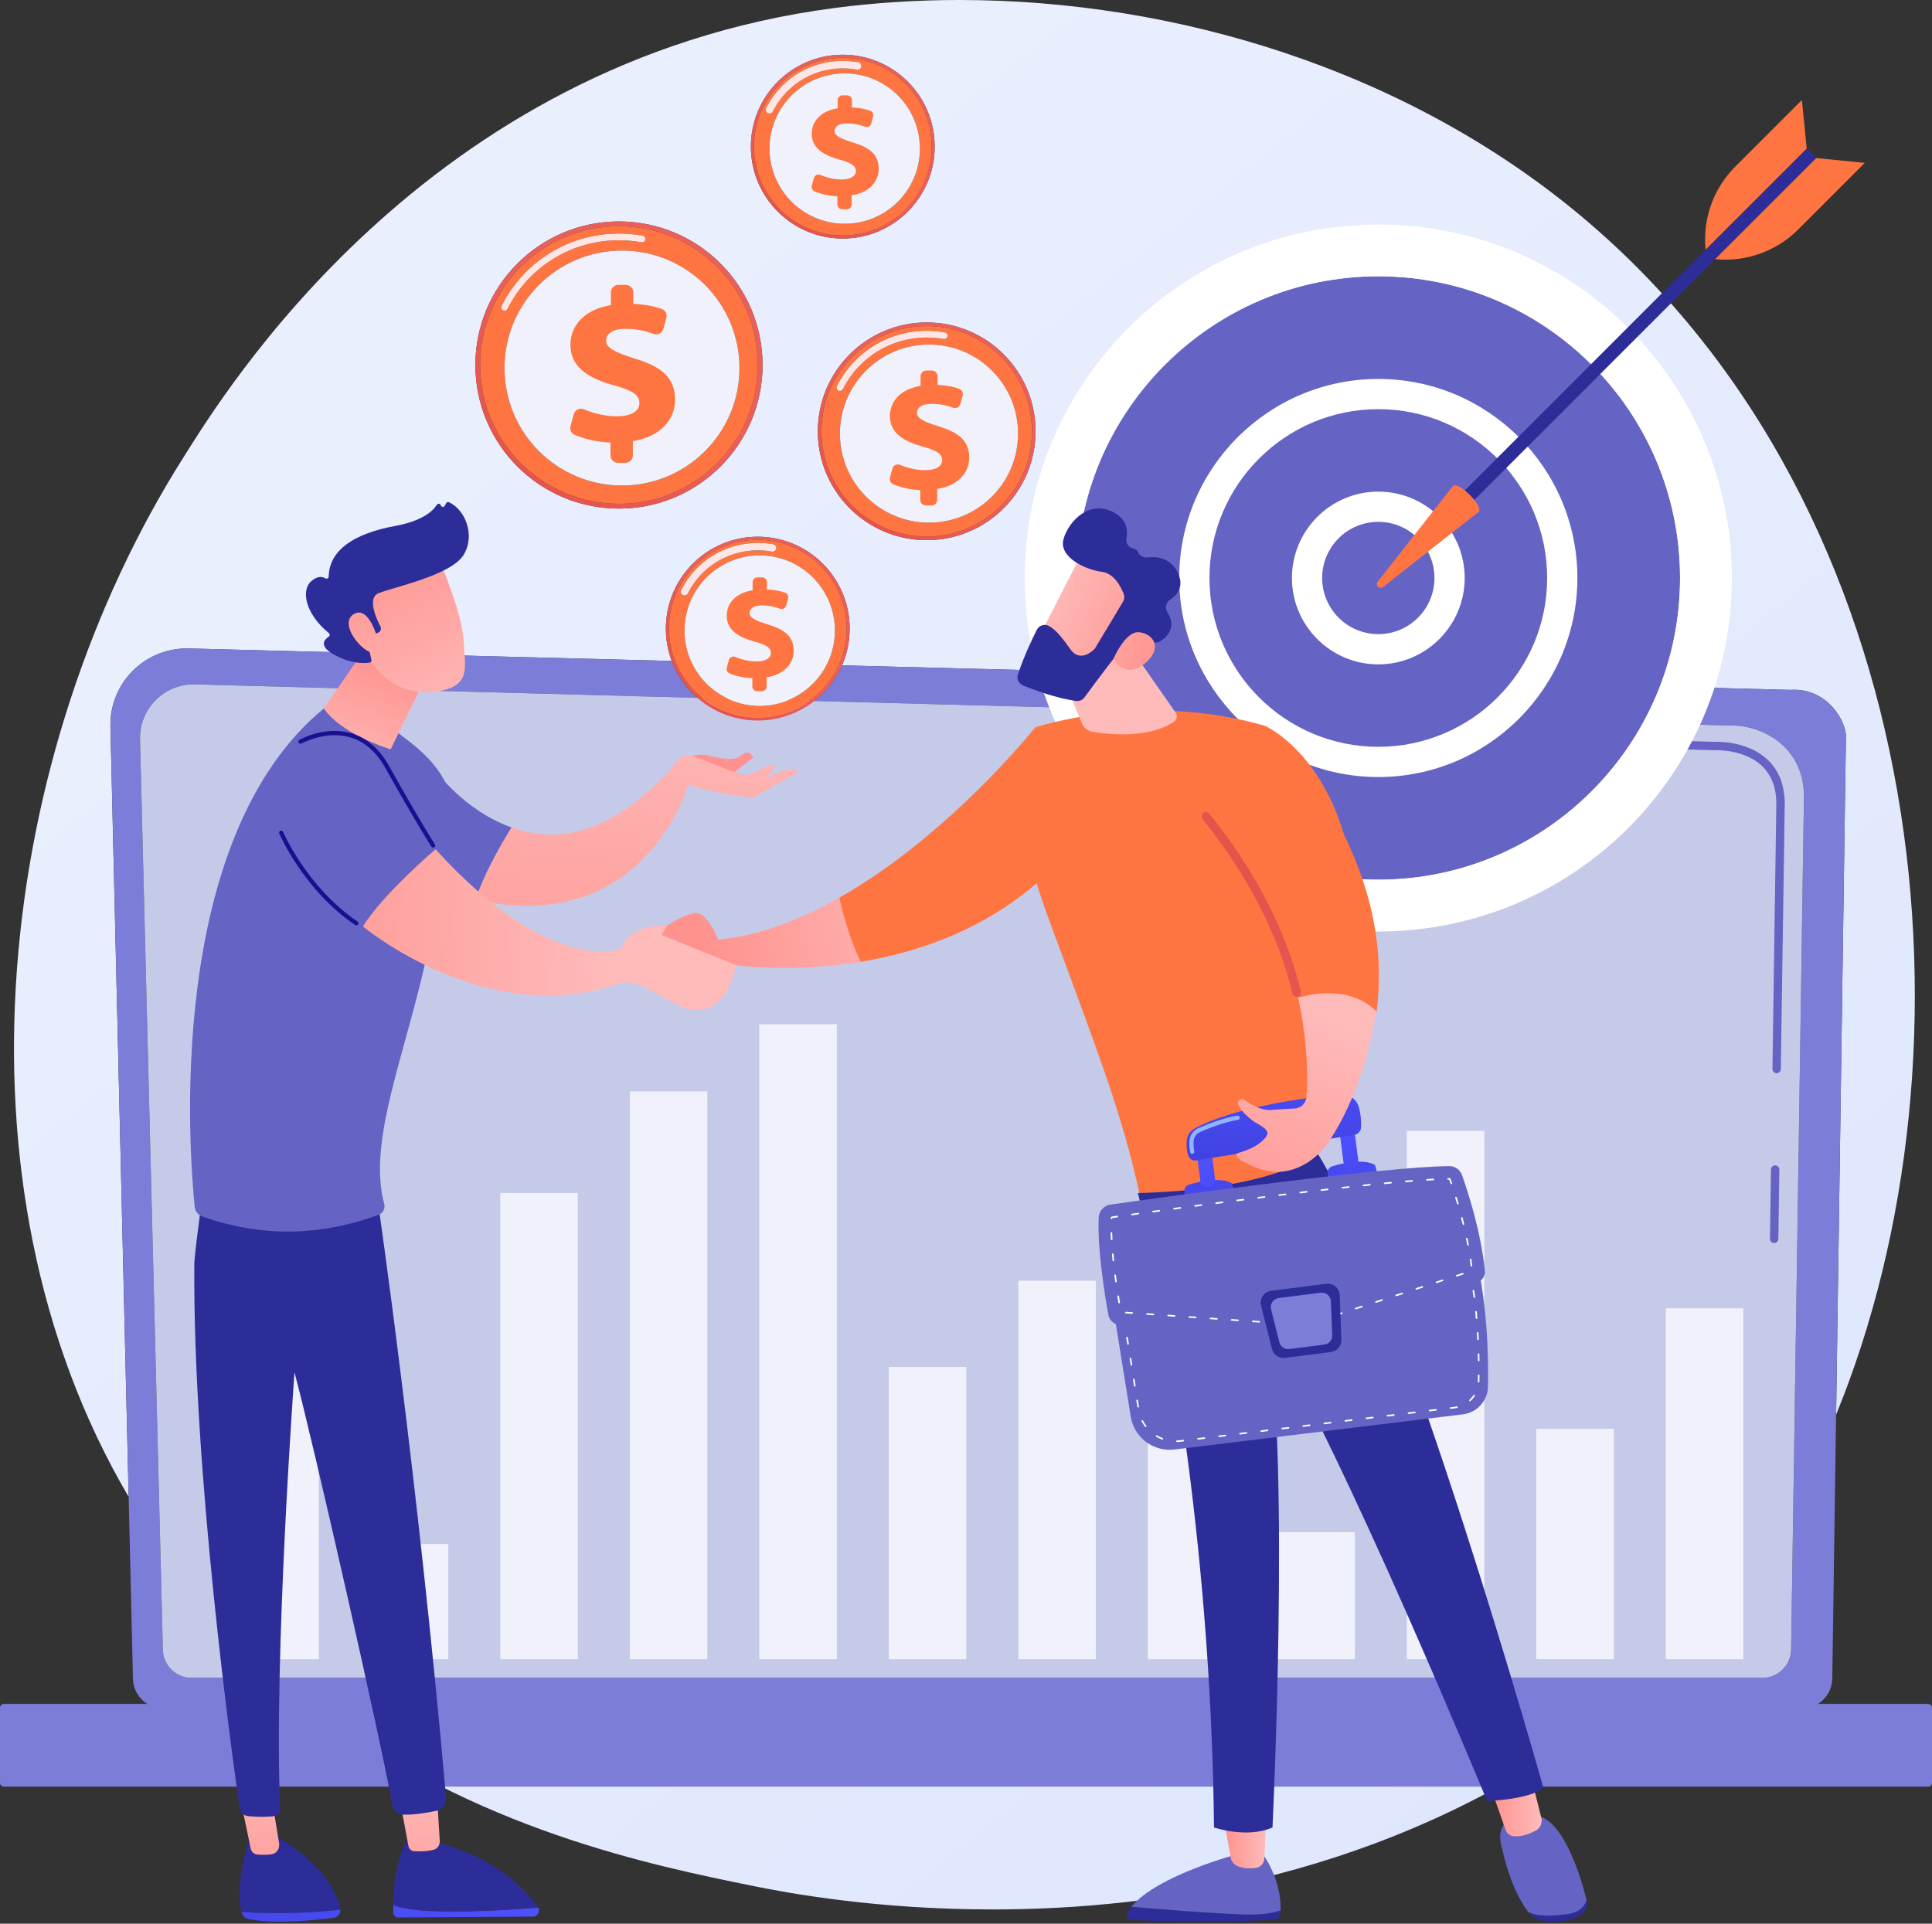 <svg width="482" height="480" viewBox="0 0 482 480" fill="none" xmlns="http://www.w3.org/2000/svg">
<rect x="0" y="0" width="482" height="480" fill="#333333" stroke="none"/>
<path d="M247.66 476.442C218.902 476.442 196.933 472.422 188.17 470.641C162.742 465.476 118.328 456.456 78.841 426.297H403.654C401.121 428.206 398.729 429.922 396.515 431.511C345.785 467.909 289.533 476.442 247.66 476.442ZM32.097 373.494C-14.002 295.075 -0.751 187.463 45.95 113.83C55.483 98.798 105.837 15.378 208.18 1.998C218.338 0.671 228.782 0 239.358 0C293.275 0 350.892 17.416 394.602 54.036C482.896 128.009 495.102 262.693 458.076 352.978L460.525 183.797C460.525 179.792 455.975 172.11 447.611 172.11C447.299 172.11 446.983 172.12 446.661 172.142L210.074 166.02C211.3 163.213 211.98 160.112 211.98 156.852C211.98 144.188 201.715 133.924 189.052 133.924C176.39 133.924 166.124 144.188 166.124 156.852C166.124 159.693 166.641 162.41 167.585 164.921L47.102 161.804C46.937 161.799 46.772 161.797 46.608 161.797C41.566 161.797 36.723 163.794 33.145 167.359C29.451 171.043 27.429 176.077 27.552 181.29L32.097 373.494ZM231.195 80.458C216.196 80.458 204.038 92.616 204.038 107.615C204.038 122.615 216.196 134.773 231.195 134.773C246.195 134.773 258.353 122.615 258.353 107.615C258.353 92.616 246.195 80.458 231.195 80.458ZM154.423 55.259C134.639 55.259 118.602 71.296 118.602 91.08C118.602 110.862 134.639 126.901 154.423 126.901C174.205 126.901 190.244 110.862 190.244 91.08C190.244 71.296 174.205 55.259 154.423 55.259ZM210.262 13.659C197.599 13.659 187.334 23.923 187.334 36.587C187.334 49.25 197.599 59.514 210.262 59.514C222.924 59.514 233.19 49.25 233.19 36.587C233.19 23.923 222.924 13.659 210.262 13.659Z" fill="url(#paint0_linear)"/>
<path d="M449.563 426.297H40.727C36.569 426.297 33.167 422.898 33.167 418.743L32.097 373.493L27.552 181.29C27.429 176.077 29.451 171.043 33.145 167.359C36.723 163.794 41.566 161.797 46.608 161.797C46.772 161.797 46.937 161.799 47.102 161.804L167.585 164.921C168.931 168.5 171.145 171.652 173.972 174.124L48.673 170.762C48.553 170.759 48.433 170.757 48.314 170.757C44.777 170.757 41.379 172.159 38.867 174.665C36.272 177.254 34.844 180.799 34.936 184.463L40.631 411.498C40.631 415.431 43.85 418.651 47.783 418.651H439.703C443.638 418.651 446.856 415.431 446.856 411.498L450.067 198.211C449.698 185.73 439.049 181.025 432.189 181.025C431.993 181.025 431.803 181.028 431.615 181.035L203.186 174.908C206.159 172.575 208.541 169.527 210.074 166.02L446.66 172.142C446.982 172.12 447.299 172.11 447.611 172.11C455.974 172.11 460.525 179.792 460.525 183.797L458.076 352.978L457.124 418.743C457.124 422.898 453.721 426.297 449.563 426.297Z" fill="#7C7CD9"/>
<path d="M40.629 411.498C40.629 415.431 43.848 418.651 47.782 418.651H439.701C443.636 418.651 446.854 415.431 446.854 411.498L450.065 198.211C449.686 185.376 438.434 180.763 431.613 181.035L48.671 170.762C45.006 170.663 41.462 172.075 38.866 174.665C36.27 177.254 34.842 180.799 34.934 184.463L40.629 411.498Z" fill="#C5CAE9"/>
<path d="M442.62 310.172H442.605C442.026 310.164 441.564 309.688 441.572 309.107L441.826 291.81C441.834 291.238 442.302 290.777 442.874 290.777H442.889C443.468 290.786 443.93 291.262 443.922 291.842L443.668 309.138C443.66 309.712 443.192 310.172 442.62 310.172Z" fill="#6564C4"/>
<path d="M443.242 267.784H443.225C442.646 267.775 442.184 267.299 442.193 266.721L443.165 200.471C443.148 196.536 441.953 193.395 439.615 191.154C435.25 186.974 428.324 187.188 428.031 187.202L305.635 183.919C305.056 183.903 304.599 183.422 304.615 182.843C304.63 182.265 305.075 181.771 305.692 181.824L428.015 185.105C428.776 185.061 436.153 184.934 441.066 189.64C443.83 192.289 445.241 195.937 445.261 200.482L444.289 266.751C444.28 267.325 443.813 267.784 443.242 267.784Z" fill="#6564C4"/>
<path d="M0.968 445.8H481.032C481.565 445.8 482 445.365 482 444.832V426.126C482 425.593 481.565 425.156 481.032 425.156H0.968C0.436 425.156 0 425.593 0 426.126V444.832C0 445.365 0.436 445.8 0.968 445.8Z" fill="#7C7CD9"/>
<path d="M432.072 144.219C432.072 192.935 392.58 232.427 343.864 232.427C295.147 232.427 255.654 192.935 255.654 144.219C255.654 95.503 295.147 56.011 343.864 56.011C392.58 56.011 432.072 95.503 432.072 144.219Z" fill="white"/>
<path d="M419.145 144.219C419.145 185.797 385.44 219.502 343.864 219.502C302.285 219.502 268.581 185.797 268.581 144.219C268.581 102.642 302.285 68.936 343.864 68.936C385.44 68.936 419.145 102.642 419.145 144.219Z" fill="#6564C4"/>
<path d="M343.861 68.936C302.352 68.936 268.58 102.708 268.58 144.219C268.58 185.73 302.352 219.502 343.861 219.502C385.373 219.502 419.144 185.73 419.144 144.219C419.144 102.708 385.373 68.936 343.861 68.936ZM343.861 223.272C300.273 223.272 264.81 187.809 264.81 144.219C264.81 100.629 300.273 65.165 343.861 65.165C387.452 65.165 422.915 100.629 422.915 144.219C422.915 187.809 387.452 223.272 343.861 223.272Z" fill="white"/>
<path d="M389.759 144.219C389.759 169.567 369.21 190.114 343.864 190.114C318.516 190.114 297.967 169.567 297.967 144.219C297.967 118.871 318.516 98.323 343.864 98.323C369.21 98.323 389.759 118.871 389.759 144.219Z" fill="#6564C4"/>
<path d="M343.861 102.094C320.634 102.094 301.737 120.991 301.737 144.219C301.737 167.447 320.634 186.345 343.861 186.345C367.091 186.345 385.988 167.447 385.988 144.219C385.988 120.991 367.091 102.094 343.861 102.094ZM343.861 193.885C316.476 193.885 294.195 171.604 294.195 144.219C294.195 116.833 316.476 94.553 343.861 94.553C371.249 94.553 393.529 116.833 393.529 144.219C393.529 171.604 371.249 193.885 343.861 193.885Z" fill="white"/>
<path d="M361.643 144.219C361.643 154.04 353.682 162.001 343.863 162.001C334.042 162.001 326.081 154.04 326.081 144.219C326.081 134.398 334.042 126.437 343.863 126.437C353.682 126.437 361.643 134.398 361.643 144.219Z" fill="#6564C4"/>
<path d="M343.863 130.208C336.138 130.208 329.853 136.492 329.853 144.219C329.853 151.945 336.138 158.23 343.863 158.23C351.589 158.23 357.874 151.945 357.874 144.219C357.874 136.492 351.589 130.208 343.863 130.208ZM343.863 165.772C331.98 165.772 322.312 156.103 322.312 144.219C322.312 132.335 331.98 122.666 343.863 122.666C355.747 122.666 365.416 132.335 365.416 144.219C365.416 156.103 355.747 165.772 343.863 165.772Z" fill="white"/>
<path d="M450.798 37.008L453.175 39.385L363.151 129.408L360.774 127.031L450.798 37.008Z" fill="#2D2D9A"/>
<path d="M362.457 121.294C363.822 119.931 370.25 126.36 368.887 127.725L345.04 146.473C344.158 147.165 343.017 146.024 343.709 145.142L362.457 121.294Z" fill="#FF7542"/>
<path d="M453.124 39.436L465.234 40.64L448.61 57.266C443.163 62.713 435.558 65.429 427.893 64.667L453.124 39.436Z" fill="#FF7542"/>
<path d="M450.745 37.059L449.541 24.949L432.915 41.573C427.468 47.02 424.752 54.626 425.514 62.29L450.745 37.059Z" fill="#FF7542"/>
<path d="M210.261 59.514C197.597 59.514 187.333 49.25 187.333 36.587C187.333 23.923 197.597 13.659 210.261 13.659C222.923 13.659 233.189 23.923 233.189 36.587C233.189 49.25 222.923 59.514 210.261 59.514ZM210.261 14.421C198.019 14.421 188.095 24.344 188.095 36.587C188.095 48.829 198.019 58.752 210.261 58.752C222.502 58.752 232.427 48.829 232.427 36.587C232.427 24.344 222.502 14.421 210.261 14.421Z" fill="url(#paint1_linear)"/>
<path d="M210.262 58.752C198.019 58.752 188.096 48.829 188.096 36.587C188.096 24.344 198.019 14.421 210.262 14.421C222.502 14.421 232.428 24.344 232.428 36.587C232.428 48.829 222.502 58.752 210.262 58.752ZM210.745 18.309C200.383 18.309 191.983 26.707 191.983 37.069C191.983 47.43 200.383 55.829 210.745 55.829C221.105 55.829 229.504 47.43 229.504 37.069C229.504 26.707 221.105 18.309 210.745 18.309ZM210.262 15.195C202.138 15.195 194.815 19.702 191.152 26.959C190.921 27.418 191.104 27.978 191.565 28.209C191.699 28.278 191.843 28.31 191.983 28.31C192.324 28.31 192.651 28.124 192.815 27.798C196.16 21.173 202.845 17.056 210.262 17.056C211.447 17.056 212.633 17.162 213.786 17.373C213.842 17.383 213.897 17.388 213.952 17.388C214.394 17.388 214.788 17.075 214.87 16.625C214.961 16.118 214.627 15.633 214.12 15.54C212.856 15.311 211.558 15.195 210.262 15.195Z" fill="#FF7542"/>
<path d="M191.904 28.324V28.307H191.784V28.29H191.733V28.273H191.681V28.255H191.63V28.238H191.579V28.221H191.544V28.204H191.51V28.187H191.493V28.17H191.459V28.153H191.442V28.136H191.407V28.118H191.39V28.101H191.373V28.084H191.356V28.067H191.339V28.05H191.322V28.033H191.305V28.016H191.288V27.998H191.27V27.981H191.253V27.964H191.236V27.93H191.219V27.913H191.202V27.879H191.185V27.861H191.168V27.827H191.151V27.793H191.133V27.759H191.116V27.724H191.099V27.673H191.082V27.605H191.065V27.519H191.048V27.245H191.065V27.142H191.082V27.091H191.099V27.04H191.116V26.988H191.133V26.954H191.151V26.92H191.168V26.885H191.185V26.851H191.202V26.817H191.219V26.783H191.236V26.748H191.253V26.714H191.27V26.68H191.288V26.663H191.305V26.629H191.322V26.594H191.339V26.56H191.356V26.526H191.373V26.492H191.39V26.457H191.407V26.44H191.425V26.406H191.442V26.372H191.459V26.337H191.476V26.303H191.493V26.269H191.51V26.235H191.527V26.218H191.544V26.183H191.562V26.149H191.579V26.115H191.596V26.098H191.613V26.064H191.63V26.029H191.647V25.995H191.664V25.978H191.681V25.944H191.699V25.909H191.716V25.875H191.733V25.858H191.75V25.824H191.767V25.79H191.784V25.755H191.801V25.738H191.818V25.704H191.836V25.67H191.853V25.635H191.87V25.618H191.887V25.584H191.904V25.55H191.921V25.533H191.938V25.498H191.955V25.481H191.973V25.447H191.99V25.413H192.007V25.396H192.024V25.361H192.041V25.344H192.058V25.31H192.075V25.276H192.092V25.259H192.11V25.224H192.127V25.19H192.144V25.173H192.161V25.139H192.178V25.122H192.195V25.087H192.212V25.053H192.229V25.036H192.247V25.002H192.264V24.985H192.281V24.95H192.298V24.933H192.315V24.899H192.332V24.882H192.349V24.848H192.366V24.831H192.384V24.796H192.401V24.779H192.418V24.745H192.435V24.728H192.452V24.694H192.469V24.676H192.486V24.642H192.503V24.625H192.521V24.591H192.538V24.574H192.555V24.539H192.572V24.522H192.589V24.488H192.606V24.471H192.623V24.437H192.64V24.419H192.658V24.385H192.675V24.368H192.692V24.334H192.709V24.317H192.726V24.282H192.743V24.265H192.76V24.248H192.777V24.214H192.795V24.197H192.812V24.18H192.829V24.145H192.846V24.128H192.863V24.094H192.88V24.077H192.897V24.06H192.914V24.026H192.932V24.009H192.949V23.974H192.966V23.957H192.983V23.94H193V23.906H193.017V23.889H193.034V23.854H193.051V23.837H193.069V23.82H193.086V23.786H193.103V23.769H193.12V23.752H193.137V23.717H193.154V23.7H193.171V23.683H193.188V23.649H193.206V23.632H193.223V23.615H193.24V23.58H193.257V23.563H193.274V23.546H193.291V23.529H193.308V23.495H193.325V23.478H193.343V23.46H193.36V23.426H193.377V23.409H193.394V23.392H193.411V23.375H193.428V23.341H193.445V23.323H193.462V23.306H193.48V23.272H193.497V23.255H193.514V23.238H193.531V23.204H193.548V23.186H193.565V23.169H193.582V23.152H193.599V23.118H193.617V23.101H193.634V23.084H193.651V23.067H193.668V23.049H193.685V23.015H193.702V22.998H193.719V22.981H193.736V22.964H193.754V22.947H193.771V22.913H193.788V22.895H193.805V22.878H193.822V22.861H193.839V22.844H193.856V22.81H193.873V22.793H193.891V22.776H193.908V22.758H193.925V22.741H193.942V22.707H193.959V22.69H193.976V22.673H193.993V22.656H194.01V22.639H194.028V22.604H194.045V22.587H194.062V22.57H194.079V22.553H194.096V22.536H194.113V22.519H194.13V22.502H194.147V22.467H194.164V22.45H194.182V22.433H194.199V22.416H194.216V22.399H194.233V22.382H194.25V22.365H194.267V22.347H194.284V22.313H194.301V22.296H194.319V22.279H194.336V22.262H194.353V22.245H194.37V22.228H194.387V22.21H194.404V22.193H194.421V22.159H194.438V22.142H194.456V22.125H194.473V22.108H194.49V22.091H194.507V22.073H194.524V22.056H194.541V22.039H194.558V22.022H194.575V22.005H194.593V21.971H194.61V21.954H194.627V21.936H194.644V21.919H194.661V21.902H194.678V21.885H194.695V21.868H194.712V21.851H194.73V21.834H194.747V21.817H194.764V21.799H194.781V21.782H194.798V21.765H194.815V21.748H194.832V21.731H194.849V21.714H194.867V21.697H194.884V21.68H194.901V21.663H194.918V21.645H194.935V21.611H194.952V21.594H194.969V21.577H194.986V21.56H195.004V21.543H195.021V21.526H195.038V21.508H195.055V21.491H195.072V21.474H195.089V21.457H195.106V21.44H195.123V21.423H195.141V21.406H195.158V21.389H195.175V21.371H195.192V21.354H195.209V21.337H195.226V21.32H195.243V21.303H195.26V21.286H195.278V21.269H195.312V21.252H195.329V21.234H195.346V21.217H195.363V21.2H195.38V21.183H195.397V21.166H195.415V21.149H195.432V21.132H195.449V21.114H195.466V21.097H195.483V21.08H195.5V21.063H195.517V21.046H195.534V21.029H195.552V21.012H195.569V20.995H195.586V20.977H195.603V20.96H195.62V20.943H195.637V20.926H195.654V20.909H195.671V20.892H195.706V20.875H195.723V20.858H195.74V20.84H195.757V20.823H195.774V20.806H195.791V20.789H195.808V20.772H195.826V20.755H195.843V20.738H195.86V20.721H195.877V20.703H195.911V20.686H195.928V20.669H195.945V20.652H195.963V20.635H195.98V20.618H195.997V20.601H196.014V20.584H196.031V20.567H196.048V20.549H196.065V20.532H196.082V20.515H196.117V20.498H196.134V20.481H196.151V20.464H196.168V20.447H196.185V20.43H196.202V20.412H196.237V20.395H196.254V20.378H196.271V20.361H196.288V20.344H196.305V20.327H196.322V20.31H196.356V20.293H196.374V20.275H196.391V20.258H196.408V20.241H196.425V20.224H196.459V20.207H196.476V20.19H196.493V20.173H196.511V20.155H196.528V20.138H196.545V20.121H196.579V20.104H196.596V20.087H196.613V20.07H196.63V20.053H196.648V20.036H196.665V20.018H196.699V20.001H196.716V19.984H196.733V19.967H196.75V19.95H196.785V19.933H196.802V19.916H196.819V19.899H196.853V19.881H196.87V19.864H196.887V19.847H196.904V19.83H196.939V19.813H196.956V19.796H196.973V19.779H196.99V19.762H197.024V19.744H197.041V19.727H197.059V19.71H197.076V19.693H197.11V19.676H197.127V19.659H197.144V19.642H197.161V19.625H197.196V19.608H197.213V19.59H197.23V19.573H197.264V19.556H197.281V19.539H197.298V19.522H197.333V19.505H197.35V19.488H197.367V19.471H197.401V19.453H197.418V19.436H197.435V19.419H197.47V19.402H197.487V19.385H197.504V19.368H197.538V19.351H197.555V19.334H197.572V19.316H197.607V19.299H197.624V19.282H197.641V19.265H197.675V19.248H197.692V19.231H197.726V19.214H197.744V19.197H197.761V19.179H197.795V19.162H197.812V19.145H197.829V19.128H197.863V19.111H197.88V19.094H197.915V19.077H197.932V19.059H197.966V19.042H197.983V19.025H198.017V19.008H198.035V18.991H198.052V18.974H198.086V18.957H198.103V18.94H198.137V18.922H198.154V18.905H198.189V18.888H198.206V18.871H198.24V18.854H198.257V18.837H198.274V18.82H198.309V18.803H198.326V18.785H198.36V18.768H198.377V18.751H198.411V18.734H198.428V18.717H198.463V18.7H198.48V18.683H198.514V18.666H198.548V18.648H198.565V18.631H198.6V18.614H198.617V18.597H198.651V18.58H198.668V18.563H198.702V18.546H198.72V18.529H198.754V18.512H198.788V18.494H198.805V18.477H198.839V18.46H198.857V18.443H198.891V18.426H198.908V18.409H198.942V18.392H198.976V18.375H198.994V18.357H199.028V18.34H199.045V18.323H199.079V18.306H199.113V18.289H199.131V18.272H199.165V18.255H199.199V18.238H199.216V18.22H199.25V18.203H199.285V18.186H199.319V18.169H199.336V18.152H199.37V18.135H199.405V18.118H199.422V18.101H199.456V18.083H199.49V18.066H199.507V18.049H199.542V18.032H199.576V18.015H199.593V17.998H199.627V17.981H199.661V17.964H199.696V17.946H199.713V17.929H199.747V17.912H199.781V17.895H199.816V17.878H199.85V17.861H199.884V17.844H199.901V17.827H199.935V17.809H199.97V17.792H200.004V17.775H200.038V17.758H200.072V17.741H200.09V17.724H200.124V17.707H200.158V17.69H200.192V17.672H200.227V17.655H200.261V17.638H200.278V17.621H200.312V17.604H200.346V17.587H200.381V17.57H200.415V17.553H200.449V17.535H200.483V17.518H200.518V17.501H200.552V17.484H200.586V17.467H200.62V17.45H200.655V17.433H200.689V17.416H200.723V17.398H200.757V17.381H200.792V17.364H200.826V17.347H200.86V17.33H200.894V17.313H200.929V17.296H200.963V17.279H200.997V17.262H201.049V17.244H201.083V17.227H201.117V17.21H201.151V17.193H201.186V17.176H201.22V17.159H201.271V17.142H201.305V17.125H201.34V17.107H201.374V17.09H201.408V17.073H201.442V17.056H201.494V17.039H201.528V17.022H201.562V17.005H201.596V16.988H201.648V16.97H201.682V16.953H201.716V16.936H201.768V16.919H201.802V16.902H201.836V16.885H201.888V16.868H201.922V16.851H201.973V16.833H202.007V16.816H202.042V16.799H202.093V16.782H202.127V16.765H202.179V16.748H202.213V16.731H202.247V16.713H202.299V16.696H202.333V16.679H202.384V16.662H202.436V16.645H202.47V16.628H202.521V16.611H202.573V16.594H202.607V16.576H202.658V16.559H202.692V16.542H202.744V16.525H202.795V16.508H202.829V16.491H202.881V16.474H202.932V16.457H202.966V16.439H203.018V16.422H203.069V16.405H203.121V16.388H203.172V16.371H203.223V16.354H203.275V16.337H203.326V16.32H203.377V16.302H203.429V16.285H203.48V16.268H203.532V16.251H203.583V16.234H203.617V16.217H203.686V16.2H203.737V16.183H203.788V16.166H203.84V16.148H203.908V16.131H203.96V16.114H204.011V16.097H204.08V16.08H204.131V16.063H204.182V16.046H204.251V16.029H204.302V16.011H204.354V15.994H204.422V15.977H204.491V15.96H204.559V15.943H204.61V15.926H204.679V15.909H204.747V15.892H204.816V15.874H204.867V15.857H204.936V15.84H205.004V15.823H205.073V15.806H205.141V15.789H205.21V15.772H205.295V15.755H205.364V15.737H205.432V15.72H205.518V15.703H205.586V15.686H205.672V15.669H205.741V15.652H205.826V15.635H205.912V15.617H205.997V15.6H206.083V15.583H206.169V15.566H206.271V15.549H206.357V15.532H206.443V15.515H206.528V15.498H206.648V15.48H206.751V15.463H206.854V15.446H206.974V15.429H207.076V15.412H207.179V15.395H207.316V15.378H207.453V15.361H207.59V15.344H207.727V15.326H207.864V15.309H208.018V15.292H208.224V15.275H208.412V15.258H208.618V15.241H208.857V15.224H209.183V15.207H209.525V15.189H210.929V15.207H211.357V15.224H211.614V15.241H211.871V15.258H212.111V15.275H212.299V15.292H212.453V15.309H212.608V15.326H212.762V15.344H212.916V15.361H213.07V15.378H213.207V15.395H213.327V15.412H213.429V15.429H213.549V15.446H213.669V15.463H213.772V15.48H213.892V15.498H213.977V15.515H214.08V15.532H214.166V15.549H214.234V15.566H214.286V15.583H214.32V15.6H214.354V15.617H214.388V15.635H214.423V15.652H214.457V15.669H214.474V15.686H214.508V15.703H214.525V15.72H214.543V15.737H214.56V15.755H214.594V15.772H214.611V15.789H214.628V15.806H214.645V15.84H214.662V15.857H214.68V15.874H214.697V15.892H214.714V15.909H214.731V15.943H214.748V15.977H214.765V15.994H214.782V16.029H214.799V16.063H214.817V16.114H214.834V16.166H214.851V16.217H214.868V16.302H214.885V16.645H214.868V16.713H214.851V16.765H214.834V16.816H214.817V16.851H214.799V16.885H214.782V16.919H214.765V16.953H214.748V16.97H214.731V17.005H214.714V17.022H214.697V17.039H214.68V17.073H214.662V17.09H214.645V17.107H214.628V17.125H214.611V17.142H214.594V17.159H214.577V17.176H214.56V17.193H214.525V17.21H214.508V17.227H214.474V17.244H214.457V17.262H214.423V17.279H214.388V17.296H214.354V17.313H214.32V17.33H214.286V17.347H214.217V17.364H214.166V17.381H214.063V17.398H213.84V17.381H213.721V17.364H213.635V17.347H213.532V17.33H213.429V17.313H213.31V17.296H213.19V17.279H213.087V17.262H212.967V17.244H212.847V17.227H212.693V17.21H212.539V17.193H212.385V17.176H212.231V17.159H212.077V17.142H211.854V17.125H211.597V17.107H211.357V17.09H211.032V17.073H209.491V17.09H209.148V17.107H208.857V17.125H208.652V17.142H208.463V17.159H208.258V17.176H208.104V17.193H207.967V17.21H207.83V17.227H207.676V17.244H207.539V17.262H207.436V17.279H207.316V17.296H207.213V17.313H207.111V17.33H206.991V17.347H206.888V17.364H206.785V17.381H206.7V17.398H206.614V17.416H206.528V17.433H206.443V17.45H206.34V17.467H206.254V17.484H206.169V17.501H206.1V17.518H206.032V17.535H205.946V17.553H205.878V17.57H205.792V17.587H205.723V17.604H205.655V17.621H205.569V17.638H205.501V17.655H205.449V17.672H205.381V17.69H205.312V17.707H205.244V17.724H205.176V17.741H205.124V17.758H205.056V17.775H204.987V17.792H204.919V17.809H204.867V17.827H204.816V17.844H204.747V17.861H204.696V17.878H204.645V17.895H204.576V17.912H204.525V17.929H204.473V17.946H204.405V17.964H204.354V17.981H204.302V17.998H204.251V18.015H204.199V18.032H204.148V18.049H204.097V18.066H204.045V18.083H203.994V18.101H203.943V18.118H203.891V18.135H203.84V18.152H203.788V18.169H203.737V18.186H203.686V18.203H203.634V18.22H203.6V18.238H203.549V18.255H203.497V18.272H203.463V18.289H203.412V18.306H203.36V18.323H203.326V18.34H203.275V18.357H203.223V18.375H203.189V18.392H203.138V18.409H203.103V18.426H203.052V18.443H203.001V18.46H202.966V18.477H202.915V18.494H202.881V18.512H202.847V18.529H202.795V18.546H202.761V18.563H202.727V18.58H202.675V18.597H202.641V18.614H202.59V18.631H202.555V18.648H202.521V18.666H202.47V18.683H202.436V18.7H202.384V18.717H202.35V18.734H202.316V18.751H202.281V18.768H202.247V18.785H202.196V18.803H202.162V18.82H202.127V18.837H202.093V18.854H202.059V18.871H202.025V18.888H201.973V18.905H201.939V18.922H201.905V18.94H201.87V18.957H201.836V18.974H201.802V18.991H201.751V19.008H201.733V19.025H201.699V19.042H201.665V19.059H201.631V19.077H201.596V19.094H201.562V19.111H201.528V19.128H201.494V19.145H201.46V19.162H201.425V19.179H201.391V19.197H201.357V19.214H201.323V19.231H201.288V19.248H201.254V19.265H201.22V19.282H201.186V19.299H201.151V19.316H201.117V19.334H201.083V19.351H201.049V19.368H201.031V19.385H200.997V19.402H200.963V19.419H200.929V19.436H200.894V19.453H200.86V19.471H200.843V19.488H200.809V19.505H200.775V19.522H200.74V19.539H200.706V19.556H200.672V19.573H200.655V19.59H200.62V19.608H200.586V19.625H200.552V19.642H200.535V19.659H200.501V19.676H200.466V19.693H200.449V19.71H200.415V19.727H200.381V19.744H200.346V19.762H200.329V19.779H200.295V19.796H200.261V19.813H200.244V19.83H200.209V19.847H200.175V19.864H200.158V19.881H200.124V19.899H200.09V19.916H200.072V19.933H200.038V19.95H200.004V19.967H199.987V19.984H199.953V20.001H199.935V20.018H199.901V20.036H199.867V20.053H199.85V20.07H199.816V20.087H199.798V20.104H199.764V20.121H199.747V20.138H199.713V20.155H199.679V20.173H199.661V20.19H199.627V20.207H199.61V20.224H199.576V20.241H199.559V20.258H199.524V20.275H199.507V20.293H199.473V20.31H199.439V20.327H199.422V20.344H199.405V20.361H199.37V20.378H199.353V20.395H199.319V20.412H199.302V20.43H199.268V20.447H199.25V20.464H199.216V20.481H199.199V20.498H199.182V20.515H199.148V20.532H199.131V20.549H199.096V20.567H199.079V20.584H199.045V20.601H199.028V20.618H198.994V20.635H198.976V20.652H198.942V20.669H198.925V20.686H198.908V20.703H198.874V20.721H198.857V20.738H198.839V20.755H198.805V20.772H198.788V20.789H198.771V20.806H198.737V20.823H198.72V20.84H198.685V20.858H198.668V20.875H198.651V20.892H198.617V20.909H198.6V20.926H198.583V20.943H198.548V20.96H198.531V20.977H198.514V20.995H198.48V21.012H198.463V21.029H198.446V21.046H198.411V21.063H198.394V21.08H198.377V21.097H198.343V21.114H198.326V21.132H198.309V21.149H198.291V21.166H198.257V21.183H198.24V21.2H198.223V21.217H198.206V21.234H198.172V21.252H198.154V21.269H198.137V21.286H198.12V21.303H198.086V21.32H198.069V21.337H198.052V21.354H198.017V21.371H198V21.389H197.983V21.406H197.966V21.423H197.932V21.44H197.915V21.457H197.898V21.474H197.88V21.491H197.846V21.508H197.829V21.526H197.812V21.543H197.795V21.56H197.778V21.577H197.761V21.594H197.726V21.611H197.709V21.628H197.692V21.645H197.675V21.663H197.658V21.68H197.641V21.697H197.607V21.714H197.589V21.731H197.572V21.748H197.555V21.765H197.538V21.782H197.521V21.799H197.487V21.817H197.47V21.834H197.452V21.851H197.435V21.868H197.418V21.885H197.384V21.902H197.367V21.919H197.35V21.936H197.333V21.954H197.315V21.971H197.298V21.988H197.281V22.005H197.264V22.022H197.247V22.039H197.213V22.056H197.196V22.073H197.178V22.091H197.161V22.108H197.144V22.125H197.127V22.142H197.11V22.159H197.093V22.176H197.076V22.193H197.059V22.21H197.041V22.228H197.007V22.245H196.99V22.262H196.973V22.279H196.956V22.296H196.939V22.313H196.922V22.33H196.904V22.347H196.887V22.365H196.87V22.382H196.853V22.399H196.836V22.416H196.819V22.433H196.802V22.45H196.785V22.467H196.767V22.484H196.75V22.502H196.733V22.519H196.699V22.536H196.682V22.553H196.665V22.57H196.648V22.587H196.63V22.604H196.613V22.621H196.596V22.639H196.579V22.656H196.562V22.673H196.545V22.69H196.528V22.707H196.511V22.724H196.493V22.741H196.476V22.758H196.459V22.776H196.442V22.793H196.425V22.81H196.408V22.827H196.391V22.844H196.374V22.861H196.356V22.878H196.339V22.895H196.322V22.913H196.305V22.93H196.288V22.947H196.271V22.964H196.254V22.981H196.237V23.015H196.219V23.032H196.202V23.049H196.185V23.067H196.168V23.084H196.151V23.101H196.134V23.118H196.117V23.135H196.1V23.152H196.082V23.169H196.065V23.186H196.048V23.204H196.031V23.221H196.014V23.238H195.997V23.255H195.98V23.272H195.963V23.289H195.945V23.306H195.928V23.323H195.911V23.358H195.894V23.375H195.877V23.392H195.86V23.409H195.843V23.426H195.826V23.443H195.808V23.46H195.791V23.478H195.774V23.512H195.757V23.529H195.74V23.546H195.723V23.563H195.706V23.58H195.689V23.598H195.671V23.615H195.654V23.632H195.637V23.666H195.62V23.683H195.603V23.7H195.586V23.717H195.569V23.735H195.552V23.752H195.534V23.769H195.517V23.786H195.5V23.82H195.483V23.837H195.466V23.854H195.449V23.872H195.432V23.889H195.415V23.906H195.397V23.94H195.38V23.957H195.363V23.974H195.346V23.991H195.329V24.009H195.312V24.043H195.295V24.06H195.278V24.077H195.26V24.094H195.243V24.128H195.226V24.145H195.209V24.163H195.192V24.18H195.175V24.197H195.158V24.231H195.141V24.248H195.123V24.265H195.106V24.282H195.089V24.3H195.072V24.334H195.055V24.351H195.038V24.368H195.021V24.385H195.004V24.419H194.986V24.437H194.969V24.454H194.952V24.488H194.935V24.505H194.918V24.522H194.901V24.539H194.884V24.574H194.867V24.591H194.849V24.608H194.832V24.642H194.815V24.659H194.798V24.676H194.781V24.694H194.764V24.728H194.747V24.745H194.73V24.762H194.712V24.796H194.695V24.813H194.678V24.831H194.661V24.865H194.644V24.882H194.627V24.899H194.61V24.933H194.593V24.95H194.575V24.968H194.558V25.002H194.541V25.019H194.524V25.053H194.507V25.07H194.49V25.087H194.473V25.122H194.456V25.139H194.438V25.156H194.421V25.19H194.404V25.207H194.387V25.241H194.37V25.259H194.353V25.276H194.336V25.31H194.319V25.327H194.301V25.361H194.284V25.378H194.267V25.396H194.25V25.43H194.233V25.447H194.216V25.481H194.199V25.498H194.182V25.533H194.164V25.55H194.147V25.584H194.13V25.601H194.113V25.635H194.096V25.652H194.079V25.687H194.062V25.704H194.045V25.738H194.028V25.755H194.01V25.79H193.993V25.807H193.976V25.841H193.959V25.858H193.942V25.892H193.925V25.909H193.908V25.944H193.891V25.961H193.873V25.995H193.856V26.012H193.839V26.046H193.822V26.064H193.805V26.098H193.788V26.132H193.771V26.149H193.754V26.183H193.736V26.2H193.719V26.235H193.702V26.269H193.685V26.286H193.668V26.32H193.651V26.355H193.634V26.372H193.617V26.406H193.599V26.423H193.582V26.457H193.565V26.492H193.548V26.509H193.531V26.543H193.514V26.56H193.497V26.594H193.48V26.629H193.462V26.663H193.445V26.68H193.428V26.714H193.411V26.748H193.394V26.783H193.377V26.8H193.36V26.834H193.343V26.868H193.325V26.903H193.308V26.92H193.291V26.954H193.274V26.988H193.257V27.022H193.24V27.04H193.223V27.074H193.206V27.108H193.188V27.142H193.171V27.159H193.154V27.194H193.137V27.228H193.12V27.262H193.103V27.296H193.086V27.331H193.069V27.348H193.051V27.382H193.034V27.416H193.017V27.451H193V27.485H192.983V27.519H192.966V27.553H192.949V27.587H192.932V27.605H192.914V27.639H192.897V27.673H192.88V27.707H192.863V27.742H192.846V27.776H192.829V27.81H192.812V27.844H192.795V27.879H192.777V27.896H192.76V27.913H192.743V27.947H192.726V27.964H192.709V27.981H192.692V28.016H192.675V28.033H192.658V28.05H192.623V28.067H192.606V28.084H192.589V28.101H192.572V28.118H192.538V28.136H192.521V28.153H192.503V28.17H192.486V28.187H192.452V28.204H192.401V28.221H192.366V28.238H192.332V28.255H192.281V28.273H192.247V28.29H192.161V28.307H192.075V28.324" fill="url(#paint2_linear)"/>
<path d="M210.745 55.829C200.383 55.829 191.983 47.43 191.983 37.069C191.983 26.707 200.383 18.309 210.745 18.309C221.105 18.309 229.505 26.707 229.505 37.069C229.505 47.43 221.105 55.829 210.745 55.829Z" fill="white"/>
<path d="M210.745 55.829C200.383 55.829 191.983 47.43 191.983 37.069C191.983 26.707 200.383 18.309 210.745 18.309C221.105 18.309 229.505 26.707 229.505 37.069C229.505 47.43 221.105 55.829 210.745 55.829Z" fill="#5555CE" fill-opacity="0.08"/>
<path d="M208.904 51.016V48.976C206.775 48.89 204.671 48.387 203.176 47.733C202.643 47.5 202.371 46.901 202.523 46.339L203.042 44.438C203.232 43.739 203.991 43.38 204.659 43.659C206.14 44.281 207.972 44.772 209.945 44.772C211.995 44.772 213.524 44.077 213.524 42.654C213.524 41.368 212.343 40.604 209.495 39.84C205.429 38.729 202.513 36.956 202.513 33.379C202.513 30.149 204.875 27.682 208.973 27.022V24.981C208.973 24.324 209.505 23.793 210.163 23.793H211.361C212.019 23.793 212.552 24.324 212.552 24.981V26.814C214.519 26.892 215.953 27.23 217.091 27.629C217.674 27.834 217.992 28.461 217.829 29.057L217.353 30.816C217.168 31.494 216.444 31.865 215.788 31.617C214.74 31.221 213.261 30.809 211.336 30.809C208.904 30.809 208.209 31.816 208.209 32.718C208.209 33.831 209.668 34.595 212.829 35.568C217.345 36.922 219.22 38.797 219.22 42.167C219.22 45.258 216.929 48.038 212.481 48.733V51.016C212.481 51.673 211.949 52.206 211.293 52.206H210.092C209.437 52.206 208.904 51.673 208.904 51.016Z" fill="#FF7542"/>
<path d="M189.051 179.78C183.277 179.78 178.002 177.646 173.971 174.123C171.144 171.652 168.93 168.5 167.584 164.921C166.64 162.41 166.123 159.693 166.123 156.852C166.123 144.188 176.389 133.924 189.051 133.924C201.715 133.924 211.979 144.188 211.979 156.852C211.979 160.112 211.299 163.213 210.073 166.02C208.54 169.527 206.158 172.575 203.186 174.908C199.29 177.959 194.384 179.78 189.051 179.78ZM189.051 134.686C176.809 134.686 166.885 144.609 166.885 156.852C166.885 169.094 176.809 179.018 189.051 179.018C201.293 179.018 211.217 169.094 211.217 156.852C211.217 144.609 201.293 134.686 189.051 134.686Z" fill="url(#paint3_linear)"/>
<path d="M189.052 179.018C176.809 179.018 166.886 169.094 166.886 156.852C166.886 144.61 176.809 134.686 189.052 134.686C201.294 134.686 211.218 144.61 211.218 156.852C211.218 169.094 201.294 179.018 189.052 179.018ZM189.535 138.575C179.174 138.575 170.775 146.974 170.775 157.335C170.775 167.697 179.174 176.095 189.535 176.095C199.897 176.095 208.296 167.697 208.296 157.335C208.296 146.974 199.897 138.575 189.535 138.575ZM189.052 135.46C180.928 135.46 173.607 139.967 169.944 147.224C169.711 147.683 169.896 148.243 170.355 148.475C170.489 148.543 170.633 148.576 170.773 148.576C171.114 148.576 171.443 148.389 171.605 148.064C174.95 141.438 181.635 137.321 189.052 137.321C190.237 137.321 191.423 137.428 192.576 137.638C192.632 137.648 192.689 137.654 192.744 137.654C193.184 137.654 193.578 137.338 193.66 136.89C193.752 136.383 193.417 135.898 192.91 135.806C191.646 135.576 190.348 135.46 189.052 135.46Z" fill="#FF7542"/>
<path d="M170.773 148.575C170.633 148.575 170.489 148.543 170.355 148.474C169.897 148.243 169.712 147.683 169.944 147.224C173.607 139.967 180.928 135.46 189.052 135.46C190.348 135.46 191.646 135.576 192.91 135.806C193.417 135.898 193.753 136.383 193.66 136.89C193.578 137.338 193.184 137.653 192.744 137.653C192.689 137.653 192.633 137.648 192.576 137.638C191.424 137.427 190.237 137.321 189.052 137.321C181.635 137.321 174.95 141.438 171.606 148.063C171.443 148.389 171.114 148.575 170.773 148.575Z" fill="url(#paint4_linear)"/>
<path d="M189.533 176.094C179.173 176.094 170.773 167.697 170.773 157.335C170.773 146.974 179.173 138.575 189.533 138.575C199.895 138.575 208.295 146.974 208.295 157.335C208.295 167.697 199.895 176.094 189.533 176.094Z" fill="white"/>
<path d="M189.533 176.094C179.173 176.094 170.773 167.697 170.773 157.335C170.773 146.974 179.173 138.575 189.533 138.575C199.895 138.575 208.295 146.974 208.295 157.335C208.295 167.697 199.895 176.094 189.533 176.094Z" fill="#5555CE" fill-opacity="0.08"/>
<path d="M187.694 171.281V169.241C185.567 169.156 183.463 168.654 181.968 167.998C181.433 167.765 181.161 167.166 181.315 166.604L181.832 164.703C182.024 164.005 182.781 163.645 183.449 163.924C184.932 164.546 186.763 165.037 188.737 165.037C190.785 165.037 192.314 164.342 192.314 162.919C192.314 161.633 191.133 160.869 188.285 160.105C184.221 158.994 181.303 157.222 181.303 153.644C181.303 150.413 183.665 147.947 187.764 147.288V145.246C187.764 144.591 188.297 144.058 188.953 144.058H190.152C190.809 144.058 191.342 144.591 191.342 145.246V147.079C193.311 147.158 194.744 147.495 195.881 147.894C196.464 148.099 196.782 148.726 196.621 149.322L196.143 151.081C195.96 151.759 195.236 152.13 194.578 151.882C193.53 151.487 192.051 151.074 190.126 151.074C187.694 151.074 186.999 152.081 186.999 152.985C186.999 154.096 188.458 154.86 191.619 155.833C196.135 157.187 198.01 159.062 198.01 162.433C198.01 165.524 195.719 168.303 191.271 168.998V171.281C191.271 171.938 190.739 172.471 190.083 172.471H188.884C188.227 172.471 187.694 171.938 187.694 171.281Z" fill="#FF7542"/>
<path d="M154.422 126.901C134.638 126.901 118.601 110.862 118.601 91.08C118.601 71.296 134.638 55.259 154.422 55.259C174.204 55.259 190.243 71.296 190.243 91.08C190.243 110.862 174.204 126.901 154.422 126.901ZM154.422 56.451C135.295 56.451 119.792 71.954 119.792 91.08C119.792 110.205 135.295 125.709 154.422 125.709C173.546 125.709 189.051 110.205 189.051 91.08C189.051 71.954 173.546 56.451 154.422 56.451Z" fill="url(#paint5_linear)"/>
<path d="M154.422 125.709C135.296 125.709 119.793 110.205 119.793 91.08C119.793 71.954 135.296 56.451 154.422 56.451C173.547 56.451 189.051 71.954 189.051 91.08C189.051 110.205 173.547 125.709 154.422 125.709ZM155.177 62.525C138.989 62.525 125.867 75.647 125.867 91.834C125.867 108.021 138.989 121.144 155.177 121.144C171.363 121.144 184.486 108.021 184.486 91.834C184.486 75.647 171.363 62.525 155.177 62.525ZM154.422 58.276C141.966 58.276 130.737 65.19 125.12 76.319C124.913 76.73 125.078 77.233 125.49 77.44C125.612 77.502 125.74 77.529 125.867 77.529C126.172 77.529 126.466 77.363 126.614 77.07C131.944 66.51 142.599 59.948 154.422 59.948C156.309 59.948 158.2 60.119 160.039 60.455C160.09 60.463 160.14 60.468 160.19 60.468C160.585 60.468 160.936 60.186 161.012 59.782C161.094 59.328 160.792 58.893 160.339 58.809C158.4 58.456 156.41 58.276 154.422 58.276Z" fill="#FF7542"/>
<path d="M125.867 77.529C125.741 77.529 125.612 77.502 125.491 77.44C125.078 77.233 124.914 76.73 125.121 76.319C130.738 65.189 141.966 58.276 154.423 58.276C156.411 58.276 158.401 58.456 160.339 58.809C160.793 58.893 161.094 59.328 161.012 59.782C160.937 60.186 160.586 60.468 160.19 60.468C160.14 60.468 160.091 60.463 160.039 60.455C158.2 60.119 156.31 59.948 154.423 59.948C142.6 59.948 131.945 66.51 126.614 77.07C126.467 77.363 126.172 77.529 125.867 77.529Z" fill="url(#paint6_linear)"/>
<path d="M155.176 121.144C138.989 121.144 125.866 108.021 125.866 91.833C125.866 75.647 138.989 62.525 155.176 62.525C171.362 62.525 184.485 75.647 184.485 91.833C184.485 108.021 171.362 121.144 155.176 121.144Z" fill="white"/>
<path d="M155.176 121.144C138.989 121.144 125.866 108.021 125.866 91.833C125.866 75.647 138.989 62.525 155.176 62.525C171.362 62.525 184.485 75.647 184.485 91.833C184.485 108.021 171.362 121.144 155.176 121.144Z" fill="#5555CE" fill-opacity="0.08"/>
<path d="M152.301 113.623V110.434C148.978 110.302 145.69 109.516 143.354 108.496C142.52 108.129 142.095 107.194 142.335 106.316L143.145 103.346C143.441 102.255 144.626 101.692 145.669 102.129C147.984 103.1 150.846 103.869 153.93 103.869C157.131 103.869 159.519 102.783 159.519 100.558C159.519 98.55 157.673 97.356 153.224 96.162C146.875 94.426 142.316 91.659 142.316 86.069C142.316 81.021 146.006 77.168 152.409 76.137V72.949C152.409 71.923 153.242 71.091 154.267 71.091H156.141C157.168 71.091 157.999 71.923 157.999 72.949V75.812C161.076 75.935 163.314 76.461 165.092 77.086C166.001 77.406 166.499 78.386 166.246 79.317L165.501 82.064C165.215 83.124 164.083 83.704 163.056 83.316C161.42 82.698 159.107 82.054 156.1 82.054C152.301 82.054 151.216 83.626 151.216 85.038C151.216 86.775 153.495 87.968 158.434 89.487C165.489 91.604 168.419 94.534 168.419 99.798C168.419 104.627 164.837 108.97 157.891 110.056V113.623C157.891 114.65 157.059 115.481 156.033 115.481H154.159C153.134 115.481 152.301 114.65 152.301 113.623Z" fill="#FF7542"/>
<path d="M231.195 134.773C216.196 134.773 204.037 122.615 204.037 107.615C204.037 92.616 216.196 80.458 231.195 80.458C246.194 80.458 258.353 92.616 258.353 107.615C258.353 122.615 246.194 134.773 231.195 134.773ZM231.195 81.36C216.694 81.36 204.94 93.116 204.94 107.615C204.94 122.116 216.694 133.871 231.195 133.871C245.696 133.871 257.45 122.116 257.45 107.615C257.45 93.116 245.696 81.36 231.195 81.36Z" fill="url(#paint7_linear)"/>
<path d="M231.194 133.871C216.693 133.871 204.938 122.116 204.938 107.615C204.938 93.116 216.693 81.36 231.194 81.36C245.695 81.36 257.449 93.116 257.449 107.615C257.449 122.116 245.695 133.871 231.194 133.871ZM231.766 85.966C219.493 85.966 209.545 95.914 209.545 108.187C209.545 120.46 219.493 130.41 231.766 130.41C244.039 130.41 253.988 120.46 253.988 108.187C253.988 95.914 244.039 85.966 231.766 85.966ZM231.194 82.538C221.671 82.538 213.088 87.823 208.795 96.33C208.586 96.745 208.752 97.25 209.167 97.459C209.286 97.52 209.417 97.55 209.543 97.55C209.851 97.55 210.146 97.38 210.295 97.087C214.302 89.15 222.31 84.22 231.194 84.22C232.612 84.22 234.033 84.347 235.415 84.598C235.466 84.609 235.516 84.612 235.566 84.612C235.963 84.612 236.319 84.329 236.393 83.924C236.477 83.466 236.173 83.03 235.716 82.946C234.235 82.675 232.713 82.538 231.194 82.538Z" fill="#FF7542"/>
<path d="M209.545 97.55C209.418 97.55 209.288 97.52 209.168 97.459C208.753 97.25 208.587 96.745 208.796 96.33C213.089 87.823 221.672 82.538 231.195 82.538C232.714 82.538 234.236 82.675 235.718 82.946C236.175 83.03 236.478 83.466 236.394 83.924C236.321 84.329 235.964 84.612 235.567 84.612C235.517 84.612 235.468 84.609 235.416 84.598C234.034 84.347 232.613 84.22 231.195 84.22C222.311 84.22 214.304 89.15 210.296 97.087C210.147 97.38 209.853 97.55 209.545 97.55Z" fill="url(#paint8_linear)"/>
<path d="M231.767 130.41C219.494 130.41 209.546 120.461 209.546 108.187C209.546 95.914 219.494 85.967 231.767 85.967C244.04 85.967 253.989 95.914 253.989 108.187C253.989 120.461 244.04 130.41 231.767 130.41Z" fill="white"/>
<path d="M231.767 130.41C219.494 130.41 209.546 120.461 209.546 108.187C209.546 95.914 219.494 85.967 231.767 85.967C244.04 85.967 253.989 95.914 253.989 108.187C253.989 120.461 244.04 130.41 231.767 130.41Z" fill="#5555CE" fill-opacity="0.08"/>
<path d="M229.586 124.707V122.289C227.065 122.188 224.572 121.594 222.801 120.818C222.169 120.543 221.847 119.832 222.029 119.168L222.644 116.916C222.868 116.089 223.767 115.662 224.556 115.993C226.313 116.729 228.481 117.311 230.821 117.311C233.247 117.311 235.057 116.488 235.057 114.801C235.057 113.278 233.658 112.374 230.285 111.468C225.471 110.153 222.015 108.054 222.015 103.815C222.015 99.99 224.813 97.068 229.668 96.288V93.87C229.668 93.09 230.298 92.46 231.076 92.46H232.497C233.274 92.46 233.906 93.09 233.906 93.87V96.039C236.237 96.133 237.936 96.532 239.282 97.005C239.972 97.248 240.35 97.991 240.159 98.697L239.593 100.781C239.376 101.584 238.518 102.023 237.739 101.73C236.499 101.26 234.745 100.772 232.466 100.772C229.586 100.772 228.762 101.964 228.762 103.035C228.762 104.351 230.49 105.256 234.235 106.408C239.583 108.013 241.806 110.234 241.806 114.225C241.806 117.887 239.09 121.18 233.822 122.002V124.707C233.822 125.485 233.192 126.117 232.415 126.117H230.993C230.216 126.117 229.586 125.485 229.586 124.707Z" fill="#FF7542"/>
<path d="M415.595 413.974H434.93V326.458H415.595V413.974Z" fill="white"/>
<path d="M415.595 413.974H434.93V326.458H415.595V413.974Z" fill="#5555CE" fill-opacity="0.08"/>
<path d="M383.285 413.974H402.62V356.535H383.285V413.974Z" fill="white"/>
<path d="M383.285 413.974H402.62V356.535H383.285V413.974Z" fill="#5555CE" fill-opacity="0.08"/>
<path d="M350.977 413.974H370.314V282.199H350.977V413.974Z" fill="white"/>
<path d="M350.977 413.974H370.314V282.199H350.977V413.974Z" fill="#5555CE" fill-opacity="0.08"/>
<path d="M318.67 413.974H338.005V382.316H318.67V413.974Z" fill="white"/>
<path d="M318.67 413.974H338.005V382.316H318.67V413.974Z" fill="#5555CE" fill-opacity="0.08"/>
<path d="M286.361 413.974H305.697V299.817H286.361V413.974Z" fill="white"/>
<path d="M286.361 413.974H305.697V299.817H286.361V413.974Z" fill="#5555CE" fill-opacity="0.08"/>
<path d="M254.053 413.974H273.39V319.582H254.053V413.974Z" fill="white"/>
<path d="M254.053 413.974H273.39V319.582H254.053V413.974Z" fill="#5555CE" fill-opacity="0.08"/>
<path d="M221.744 413.974H241.079V341.067H221.744V413.974Z" fill="white"/>
<path d="M221.744 413.974H241.079V341.067H221.744V413.974Z" fill="#5555CE" fill-opacity="0.08"/>
<path d="M189.437 413.974H208.772V255.559H189.437V413.974Z" fill="white"/>
<path d="M189.437 413.974H208.772V255.559H189.437V413.974Z" fill="#5555CE" fill-opacity="0.08"/>
<path d="M157.128 413.974H176.463V272.317H157.128V413.974Z" fill="white"/>
<path d="M157.128 413.974H176.463V272.317H157.128V413.974Z" fill="#5555CE" fill-opacity="0.08"/>
<path d="M124.82 413.974H144.156V297.668H124.82V413.974Z" fill="white"/>
<path d="M124.82 413.974H144.156V297.668H124.82V413.974Z" fill="#5555CE" fill-opacity="0.08"/>
<path d="M92.512 413.974H111.848V385.255H92.512V413.974Z" fill="white"/>
<path d="M92.512 413.974H111.848V385.255H92.512V413.974Z" fill="#5555CE" fill-opacity="0.08"/>
<path d="M60.202 413.974H79.538V329.465H60.202V413.974Z" fill="white"/>
<path d="M60.202 413.974H79.538V329.465H60.202V413.974Z" fill="#5555CE" fill-opacity="0.08"/>
<path d="M179.192 234.475C179.192 234.475 176.418 227.172 173.178 227.841C169.938 228.511 166.391 230.999 166.391 230.999L161.186 238.041C161.186 238.041 175.8 243.798 180.94 240.498C180.94 240.498 195.868 243.077 214.717 239.984C211.989 234.224 210.362 228.456 209.408 223.978C199.859 229.382 189.576 233.419 179.192 234.475Z" fill="url(#paint9_linear)"/>
<path d="M258.266 181.502C258.266 181.502 236.893 208.42 209.41 223.978C210.364 228.456 211.991 234.223 214.719 239.984C228.977 237.645 245.478 232.061 259.467 219.654L258.266 181.502Z" fill="#FF7542"/>
<path d="M284.919 300.812C280.739 280.96 276.561 269.466 262.565 231.835C258.161 219.993 254.162 208.011 256.095 195.526L258.267 181.502C258.267 181.502 285.464 172.3 315.61 181.115C315.61 181.115 356.741 198.983 328.804 287.227C316.213 301.317 301.474 305.331 284.919 300.812Z" fill="#FF7542"/>
<path d="M262.895 163.606L269.946 180.549C270.392 181.619 271.356 182.381 272.498 182.576C276.563 183.275 286.398 184.362 292.856 180.117C293.626 179.61 293.822 178.564 293.296 177.809L280.266 159.104L262.895 163.606Z" fill="url(#paint10_linear)"/>
<path d="M270.188 137.684C269.891 137.962 257.688 161.927 257.688 161.927L271.52 168.604L286.461 147.61C286.461 147.61 275.147 133.016 270.188 137.684Z" fill="url(#paint11_linear)"/>
<path d="M280.174 150.129L273.277 161.628C273.172 161.802 273.047 161.96 272.898 162.099C272.076 162.864 269.268 165.087 267.095 162.059C265.244 159.48 263.507 157.134 261.646 156.167C260.558 155.602 259.221 156.054 258.67 157.146C257.532 159.4 255.33 163.992 253.948 168.346C253.601 169.438 254.164 170.609 255.226 171.039C258.026 172.175 263.562 174.226 268.473 174.904C269.28 175.016 270.08 174.675 270.559 174.017C272.674 171.121 278.63 163.032 280.663 161.006C282.551 159.124 286.036 159.835 287.608 160.285C288.204 160.456 288.839 160.374 289.37 160.054C290.963 159.095 293.744 156.704 291.201 152.658C290.567 151.651 290.891 150.31 291.884 149.658C293.663 148.486 295.593 146.291 293.754 142.732C291.891 139.131 288.567 138.808 286.302 139.085C285.3 139.207 284.283 138.681 283.897 137.748C283.728 137.333 283.389 136.979 282.76 136.852C281.572 136.61 280.794 135.525 281.027 134.336C281.426 132.299 281.125 129.651 277.871 127.862C271.903 124.581 266.675 129.927 265.346 134.441C264.017 138.955 270.689 142.143 274.886 142.676C277.971 143.066 279.661 146.431 280.341 148.19C280.587 148.829 280.527 149.541 280.174 150.129Z" fill="#2D2D9A"/>
<path d="M277.758 164.45C277.758 164.45 280.727 157.465 284.123 157.749C287.52 158.035 290.194 161.419 285.984 165.222C280.748 169.955 277.758 164.45 277.758 164.45Z" fill="url(#paint12_linear)"/>
<path d="M282.24 475.776C288.809 476.345 300.21 477.266 309.197 477.662C314.6 477.9 317.71 477.371 319.501 476.653C319.497 476.855 319.492 477.047 319.484 477.223C319.443 478.169 318.674 478.926 317.718 478.979C300.736 479.927 287.23 479.308 282.421 479.015C281.428 478.955 280.836 477.874 281.344 477.026C281.598 476.602 281.906 476.187 282.24 475.776Z" fill="#2D2D9A"/>
<path d="M309.198 477.662C300.211 477.266 288.809 476.345 282.24 475.776C288.7 467.853 309.198 462.513 309.198 462.513H314.987C318.969 468.252 319.546 473.716 319.501 476.653C317.71 477.37 314.6 477.9 309.198 477.662Z" fill="#6564C4"/>
<path d="M315.961 453.061L315.419 463.782C315.36 464.943 314.491 465.918 313.329 466.085C312.171 466.25 310.623 466.27 308.979 465.724C307.969 465.388 307.219 464.536 307.032 463.498L305.16 453.061H315.961Z" fill="url(#paint13_linear)"/>
<path d="M391.155 477.581C394.005 477.184 395.292 475.705 395.834 474.122L395.844 474.165C396.263 475.835 395.291 477.562 393.349 478.386C391.001 479.379 388.434 479.549 386.441 479.467C384.304 479.379 382.341 478.494 381.262 477.078L381.247 477.057C383.393 478.119 386.405 478.244 391.155 477.581Z" fill="#2D2D9A"/>
<path d="M377.725 452.992H382.499C389.772 452.843 394.339 468.183 395.833 474.122C395.292 475.704 394.005 477.184 391.155 477.581C386.405 478.244 383.393 478.119 381.247 477.057C377.317 471.887 375.37 464.315 374.433 459.895C373.368 454.869 377.725 452.992 377.725 452.992Z" fill="#6564C4"/>
<path d="M381.886 443.041L384.537 453.586C384.862 454.879 384.244 456.217 383.049 456.83C381.564 457.59 379.477 458.39 377.559 458.159C376.655 458.051 375.906 457.414 375.608 456.564L371.716 445.471L381.886 443.041Z" fill="url(#paint14_linear)"/>
<path d="M385.05 446.089C381.75 449.016 371.021 449.401 371.021 449.401C332.377 356.646 316.264 331.112 316.264 331.112C321.845 366.123 317.466 455.987 317.466 455.987C311.089 458.801 302.868 455.987 302.868 455.987C302.35 398.672 294.28 337.083 283.873 297.677C309.993 297.089 324.188 291.395 328.724 287.808C350.496 322.911 385.05 446.089 385.05 446.089Z" fill="#2D2D9A"/>
<path d="M277.293 323.596L282.1 353.49C282.937 358.703 287.766 362.318 293.032 361.676L364.967 352.901C368.486 352.473 371.154 349.535 371.226 346.007C371.378 338.282 371.075 324.535 367.833 312.011L277.293 323.596Z" fill="#6564C4"/>
<path d="M359.804 313.238C359.705 313.238 359.619 313.164 359.607 313.063C359.594 312.955 359.671 312.856 359.779 312.842L361.352 312.64C361.481 312.625 361.561 312.703 361.575 312.811C361.589 312.921 361.512 313.02 361.404 313.034L359.83 313.236L359.804 313.238ZM365.899 313.431C365.81 313.431 365.729 313.37 365.707 313.279C365.644 313.022 365.579 312.765 365.514 312.508L365.077 312.565C364.967 312.58 364.87 312.5 364.856 312.392C364.841 312.284 364.918 312.185 365.027 312.171L365.81 312.07L365.854 312.239C365.935 312.554 366.015 312.87 366.092 313.185C366.118 313.291 366.053 313.399 365.947 313.424C365.932 313.429 365.914 313.431 365.899 313.431ZM354.556 313.909C354.456 313.909 354.372 313.835 354.359 313.734C354.345 313.626 354.422 313.527 354.53 313.513L356.105 313.311C356.225 313.296 356.314 313.376 356.326 313.484C356.342 313.592 356.265 313.691 356.155 313.705L354.581 313.907L354.556 313.909ZM349.307 314.58C349.209 314.58 349.124 314.507 349.11 314.407C349.096 314.298 349.174 314.198 349.281 314.185L350.857 313.984C350.977 313.969 351.064 314.048 351.078 314.156C351.093 314.263 351.016 314.363 350.907 314.376L349.333 314.579L349.307 314.58ZM344.058 315.252C343.961 315.252 343.875 315.178 343.862 315.079C343.848 314.969 343.925 314.87 344.033 314.856L345.608 314.656C345.73 314.64 345.815 314.719 345.831 314.827C345.845 314.935 345.767 315.034 345.66 315.049L344.084 315.25L344.058 315.252ZM338.81 315.923C338.712 315.923 338.627 315.851 338.615 315.75C338.599 315.642 338.676 315.543 338.786 315.527L340.36 315.327C340.483 315.313 340.568 315.39 340.582 315.498C340.596 315.608 340.519 315.707 340.411 315.721L338.835 315.921L338.81 315.923ZM333.563 316.594C333.464 316.594 333.378 316.522 333.366 316.421C333.351 316.313 333.429 316.214 333.537 316.2L335.111 315.998C335.236 315.984 335.32 316.062 335.334 316.169C335.347 316.279 335.27 316.378 335.162 316.392L333.589 316.594H333.563ZM328.314 317.267C328.215 317.267 328.131 317.193 328.117 317.094C328.104 316.985 328.181 316.885 328.289 316.871L329.864 316.669C329.987 316.654 330.071 316.733 330.085 316.842C330.1 316.95 330.023 317.05 329.914 317.063L328.34 317.265L328.314 317.267ZM323.066 317.938C322.966 317.938 322.882 317.865 322.869 317.765C322.855 317.656 322.932 317.556 323.04 317.543L324.615 317.341C324.734 317.329 324.823 317.404 324.836 317.514C324.852 317.622 324.773 317.721 324.665 317.735L323.091 317.937L323.066 317.938ZM367 318.606C366.906 318.606 366.822 318.539 366.805 318.444C366.711 317.925 366.611 317.406 366.509 316.887C366.488 316.781 366.557 316.676 366.664 316.654C366.774 316.632 366.877 316.704 366.897 316.81C367 317.33 367.101 317.851 367.195 318.373C367.216 318.479 367.144 318.584 367.036 318.603L367 318.606ZM317.817 318.61C317.718 318.61 317.634 318.536 317.62 318.437C317.606 318.329 317.683 318.229 317.791 318.214L319.367 318.012C319.478 317.998 319.576 318.077 319.589 318.185C319.603 318.293 319.526 318.392 319.416 318.406L317.843 318.608L317.817 318.61ZM312.568 319.281C312.471 319.281 312.385 319.207 312.371 319.108C312.358 319 312.435 318.901 312.544 318.885L314.118 318.685C314.238 318.668 314.327 318.748 314.341 318.856C314.354 318.964 314.277 319.063 314.169 319.079L312.594 319.279L312.568 319.281ZM307.321 319.952C307.222 319.952 307.136 319.88 307.124 319.779C307.109 319.671 307.188 319.572 307.296 319.557L308.869 319.356C308.991 319.343 309.078 319.42 309.092 319.527C309.106 319.637 309.029 319.736 308.921 319.75L307.345 319.95L307.321 319.952ZM302.073 320.625C301.973 320.625 301.888 320.552 301.876 320.451C301.86 320.343 301.939 320.243 302.047 320.23L303.621 320.028C303.744 320.012 303.83 320.091 303.843 320.199C303.857 320.308 303.78 320.408 303.672 320.421L302.097 320.623L302.073 320.625ZM296.824 321.296C296.725 321.296 296.641 321.223 296.627 321.123C296.613 321.014 296.69 320.915 296.798 320.901L298.374 320.699C298.497 320.683 298.581 320.764 298.595 320.872C298.61 320.98 298.531 321.079 298.423 321.093L296.85 321.295L296.824 321.296ZM291.575 321.968C291.476 321.968 291.392 321.894 291.378 321.795C291.365 321.685 291.442 321.586 291.55 321.572L293.125 321.37C293.248 321.356 293.332 321.435 293.348 321.543C293.361 321.651 293.284 321.75 293.175 321.764L291.601 321.966L291.575 321.968ZM286.327 322.639C286.229 322.639 286.144 322.565 286.13 322.466C286.116 322.356 286.193 322.259 286.303 322.243L287.877 322.043C288.002 322.028 288.085 322.106 288.099 322.214C288.113 322.322 288.036 322.422 287.928 322.437L286.352 322.637L286.327 322.639ZM281.078 323.31C280.98 323.31 280.895 323.238 280.881 323.137C280.867 323.029 280.945 322.93 281.052 322.915L282.628 322.714C282.755 322.701 282.835 322.778 282.85 322.886C282.864 322.995 282.787 323.095 282.679 323.108L281.104 323.309L281.078 323.31ZM367.812 323.833C367.714 323.833 367.629 323.761 367.615 323.66C367.548 323.139 367.476 322.617 367.399 322.091C367.384 321.983 367.459 321.882 367.567 321.867C367.683 321.85 367.776 321.927 367.793 322.035C367.868 322.56 367.942 323.086 368.009 323.61C368.024 323.718 367.947 323.817 367.839 323.831L367.812 323.833ZM279.751 325.081C279.653 325.081 279.569 325.011 279.554 324.913L279.302 323.346C279.285 323.238 279.359 323.136 279.467 323.118C279.575 323.101 279.676 323.175 279.694 323.283L279.946 324.85C279.963 324.959 279.89 325.06 279.782 325.078L279.751 325.081ZM368.382 329.095C368.281 329.095 368.194 329.016 368.185 328.913C368.139 328.391 368.091 327.865 368.038 327.335C368.028 327.227 368.106 327.129 368.216 327.117C368.339 327.11 368.421 327.187 368.433 327.295C368.485 327.828 368.534 328.355 368.579 328.879C368.589 328.989 368.509 329.085 368.399 329.093L368.382 329.095ZM280.59 330.304C280.494 330.304 280.409 330.235 280.393 330.138L280.141 328.569C280.124 328.461 280.198 328.36 280.306 328.343C280.419 328.324 280.516 328.4 280.534 328.508L280.785 330.074C280.802 330.182 280.729 330.285 280.621 330.302L280.59 330.304ZM368.74 334.374C368.634 334.374 368.546 334.292 368.541 334.186C368.516 333.665 368.487 333.138 368.456 332.602C368.449 332.494 368.531 332.4 368.641 332.393C368.748 332.383 368.844 332.47 368.851 332.58C368.884 333.116 368.913 333.645 368.937 334.167C368.944 334.277 368.858 334.369 368.748 334.374H368.74ZM281.429 335.529C281.333 335.529 281.249 335.458 281.234 335.362L280.982 333.794C280.963 333.686 281.037 333.585 281.145 333.568C281.254 333.546 281.356 333.624 281.373 333.73L281.626 335.299C281.643 335.407 281.57 335.508 281.462 335.525L281.429 335.529ZM368.904 339.664C368.796 339.664 368.707 339.578 368.706 339.469C368.699 338.953 368.689 338.424 368.677 337.883C368.673 337.774 368.76 337.683 368.87 337.681H368.874C368.981 337.681 369.07 337.767 369.072 337.875C369.086 338.417 369.096 338.947 369.103 339.464C369.105 339.573 369.017 339.664 368.908 339.664H368.904ZM282.27 340.753C282.174 340.753 282.09 340.683 282.073 340.585L281.821 339.018C281.804 338.911 281.878 338.808 281.986 338.791C282.097 338.772 282.196 338.847 282.213 338.955L282.465 340.522C282.482 340.63 282.409 340.733 282.301 340.75L282.27 340.753ZM368.887 344.957H368.879C368.769 344.952 368.683 344.86 368.689 344.75L368.69 344.64C368.701 344.17 368.707 343.68 368.713 343.169C368.714 343.06 368.803 342.973 368.911 342.973H368.913C369.022 342.974 369.112 343.063 369.11 343.173C369.105 343.687 369.098 344.176 369.088 344.646C369.088 344.683 369.088 344.724 369.084 344.767C369.081 344.873 368.992 344.957 368.887 344.957ZM283.109 345.976C283.013 345.976 282.928 345.908 282.914 345.81L282.662 344.243C282.643 344.134 282.717 344.033 282.827 344.015C282.94 343.998 283.035 344.072 283.053 344.18L283.304 345.747C283.321 345.855 283.249 345.957 283.14 345.974L283.109 345.976ZM366.733 349.639C366.68 349.639 366.627 349.619 366.587 349.577C366.514 349.497 366.517 349.37 366.599 349.297C366.974 348.947 367.31 348.553 367.596 348.127C367.656 348.035 367.779 348.011 367.87 348.07C367.962 348.132 367.986 348.255 367.925 348.346C367.623 348.8 367.267 349.218 366.868 349.588C366.831 349.622 366.783 349.639 366.733 349.639ZM283.948 351.201C283.852 351.201 283.768 351.131 283.753 351.033L283.501 349.466C283.484 349.358 283.556 349.255 283.666 349.238C283.777 349.221 283.875 349.295 283.893 349.403L284.145 350.97C284.162 351.079 284.089 351.18 283.981 351.197L283.948 351.201ZM361.909 351.526C361.81 351.526 361.724 351.453 361.712 351.351C361.698 351.244 361.777 351.144 361.885 351.131L362.909 351.007C363.089 350.985 363.267 350.956 363.442 350.92C363.553 350.898 363.654 350.966 363.676 351.074C363.699 351.182 363.628 351.286 363.522 351.309C363.335 351.346 363.149 351.377 362.959 351.401L361.933 351.524L361.909 351.526ZM356.657 352.167C356.558 352.167 356.472 352.093 356.46 351.994C356.446 351.884 356.523 351.785 356.633 351.773L358.208 351.579C358.327 351.564 358.416 351.644 358.429 351.752C358.443 351.862 358.364 351.961 358.256 351.973L356.681 352.167H356.657ZM351.405 352.809C351.306 352.809 351.22 352.735 351.208 352.634C351.194 352.525 351.271 352.427 351.381 352.413L352.956 352.221C353.074 352.206 353.164 352.285 353.177 352.393C353.191 352.502 353.112 352.602 353.004 352.614L351.429 352.807L351.405 352.809ZM346.153 353.449C346.053 353.449 345.968 353.376 345.956 353.275C345.942 353.165 346.019 353.067 346.129 353.054L347.704 352.862C347.822 352.846 347.911 352.925 347.925 353.035C347.939 353.143 347.86 353.242 347.752 353.256L346.177 353.448L346.153 353.449ZM340.901 354.09C340.801 354.09 340.716 354.016 340.704 353.915C340.69 353.805 340.767 353.708 340.877 353.694L342.452 353.502C342.57 353.485 342.659 353.566 342.673 353.675C342.687 353.783 342.608 353.882 342.5 353.896L340.925 354.088L340.901 354.09ZM335.649 354.73C335.549 354.73 335.464 354.656 335.452 354.555C335.438 354.446 335.515 354.348 335.623 354.335L337.2 354.143C337.318 354.129 337.407 354.206 337.421 354.316C337.435 354.424 337.356 354.523 337.248 354.537L335.673 354.728L335.649 354.73ZM330.397 355.371C330.297 355.371 330.212 355.297 330.2 355.196C330.186 355.088 330.263 354.989 330.371 354.975L331.948 354.783C332.066 354.768 332.155 354.848 332.169 354.956C332.183 355.064 332.104 355.163 331.996 355.177L330.421 355.369L330.397 355.371ZM325.144 356.011C325.045 356.011 324.96 355.937 324.948 355.836C324.934 355.729 325.011 355.629 325.119 355.615L326.694 355.424C326.814 355.407 326.903 355.489 326.917 355.597C326.929 355.706 326.852 355.804 326.744 355.818L325.168 356.009L325.144 356.011ZM285.822 356.081C285.762 356.081 285.702 356.054 285.662 356.002C285.339 355.571 285.049 355.109 284.803 354.629C284.753 354.532 284.792 354.413 284.89 354.362C284.984 354.312 285.106 354.35 285.155 354.449C285.392 354.908 285.669 355.35 285.979 355.763C286.046 355.85 286.029 355.975 285.941 356.04C285.905 356.068 285.863 356.081 285.822 356.081ZM319.892 356.652C319.793 356.652 319.707 356.578 319.694 356.477C319.682 356.369 319.759 356.27 319.867 356.256L321.442 356.064C321.562 356.05 321.651 356.129 321.665 356.237C321.678 356.347 321.6 356.446 321.492 356.458L319.916 356.65L319.892 356.652ZM314.639 357.292C314.539 357.292 314.455 357.218 314.443 357.117C314.43 357.009 314.507 356.91 314.615 356.898L316.19 356.705C316.31 356.689 316.399 356.77 316.413 356.878C316.425 356.987 316.348 357.086 316.24 357.098L314.664 357.29L314.639 357.292ZM309.387 357.934C309.287 357.934 309.203 357.86 309.19 357.759C309.178 357.65 309.255 357.552 309.363 357.539L310.938 357.345C311.058 357.333 311.147 357.41 311.161 357.518C311.173 357.628 311.096 357.727 310.988 357.739L309.412 357.932L309.387 357.934ZM304.134 358.575C304.035 358.575 303.951 358.501 303.938 358.4C303.926 358.29 304.003 358.193 304.111 358.179L305.686 357.987C305.804 357.972 305.895 358.051 305.907 358.158C305.921 358.268 305.844 358.367 305.736 358.379L304.16 358.573L304.134 358.575ZM289.998 359.213C289.974 359.213 289.95 359.21 289.926 359.201C289.425 359.01 288.933 358.775 288.467 358.501C288.373 358.446 288.342 358.325 288.397 358.23C288.452 358.134 288.575 358.105 288.669 358.158C289.115 358.422 289.587 358.646 290.068 358.83C290.169 358.869 290.223 358.982 290.183 359.085C290.154 359.165 290.077 359.213 289.998 359.213ZM298.882 359.215C298.783 359.215 298.697 359.141 298.685 359.04C298.672 358.931 298.751 358.833 298.858 358.819L300.434 358.628C300.552 358.611 300.643 358.691 300.655 358.801C300.668 358.908 300.591 359.008 300.482 359.022L298.906 359.213L298.882 359.215ZM293.627 359.818C293.521 359.818 293.432 359.732 293.428 359.626C293.425 359.516 293.51 359.424 293.62 359.421C293.896 359.412 294.175 359.39 294.451 359.357L295.182 359.268C295.3 359.254 295.389 359.331 295.403 359.441C295.416 359.549 295.338 359.648 295.23 359.662L294.5 359.751C294.213 359.785 293.92 359.808 293.634 359.818H293.627Z" fill="white"/>
<path d="M295.571 299.11L295.49 296.767C295.663 296.183 296.12 295.728 296.706 295.555C298.901 294.913 304.375 293.575 307.305 295.231L308.048 297.87L295.571 299.11Z" fill="url(#paint15_linear)"/>
<path d="M302.279 295.988C301.779 296.18 301.264 296.245 300.73 296.183C300.084 296.11 299.57 295.606 299.488 294.964L298.562 287.715L302.25 287.244L303.177 294.488C303.259 295.132 302.889 295.754 302.279 295.988Z" fill="url(#paint16_linear)"/>
<path d="M331.301 294.538L331.221 292.195C331.394 291.611 331.851 291.156 332.438 290.983C334.632 290.34 340.105 289.003 343.035 290.659L343.78 293.298L331.301 294.538Z" fill="url(#paint17_linear)"/>
<path d="M338.012 291.416C337.513 291.608 336.996 291.673 336.464 291.611C335.816 291.537 335.304 291.034 335.222 290.392L334.196 282.379L337.885 281.908L338.911 289.916C338.993 290.56 338.623 291.181 338.012 291.416Z" fill="url(#paint18_linear)"/>
<path d="M298.414 289.541L337.918 283.152C338.819 283.004 339.502 282.254 339.545 281.347C339.603 280.078 339.557 278.194 339.025 276.303C338.418 274.153 336.326 272.765 334.093 272.997C326.669 273.767 307.829 276.184 297.97 281.621C296.927 282.196 296.234 283.239 296.102 284.417C295.975 285.542 295.986 287.02 296.522 288.458C296.808 289.222 297.606 289.671 298.414 289.541Z" fill="url(#paint19_linear)"/>
<path d="M297.441 287.921C297.201 287.921 296.983 287.756 296.925 287.511C296.912 287.448 296.562 285.912 296.776 284.364C296.948 283.114 297.778 282.02 298.944 281.511C301.086 280.573 305.2 278.917 308.678 278.372C308.967 278.324 309.236 278.524 309.282 278.814C309.327 279.102 309.13 279.372 308.842 279.418C305.356 279.965 301.056 281.74 299.367 282.48C298.537 282.843 297.946 283.621 297.824 284.508C297.638 285.866 297.954 287.258 297.958 287.273C298.023 287.558 297.847 287.842 297.561 287.907C297.521 287.917 297.48 287.921 297.441 287.921Z" fill="#91B3FA"/>
<path d="M277.047 300.564C289.844 298.76 345.215 291.082 361.57 290.964C362.978 290.953 364.24 291.823 364.713 293.144C366.216 297.324 369.41 307.074 370.449 317.01C370.592 318.363 369.749 319.627 368.449 320.048L332.575 331.708L319.516 333.379L279.347 330.605C277.931 330.508 276.763 329.468 276.513 328.078C275.621 323.125 273.727 311.482 274.11 303.781C274.192 302.146 275.418 300.793 277.047 300.564Z" fill="#6564C4"/>
<path d="M355.987 294.586C355.883 294.586 355.795 294.505 355.79 294.399C355.783 294.291 355.866 294.197 355.975 294.19C356.527 294.154 357.056 294.123 357.561 294.096C357.67 294.089 357.765 294.175 357.77 294.284C357.777 294.394 357.693 294.486 357.583 294.493C357.078 294.521 356.551 294.551 355.999 294.586H355.987ZM350.709 294.979C350.608 294.979 350.521 294.901 350.512 294.798C350.502 294.688 350.584 294.592 350.694 294.584C351.235 294.538 351.763 294.495 352.276 294.454C352.396 294.443 352.482 294.527 352.49 294.637C352.499 294.747 352.417 294.841 352.309 294.849C351.795 294.89 351.268 294.933 350.727 294.979H350.709ZM345.44 295.456C345.339 295.456 345.252 295.378 345.243 295.276C345.231 295.168 345.312 295.07 345.421 295.06C345.959 295.009 346.485 294.959 347.002 294.911C347.124 294.899 347.207 294.981 347.218 295.089C347.228 295.199 347.147 295.295 347.04 295.305C346.522 295.353 345.995 295.402 345.459 295.454L345.44 295.456ZM362.083 295.486C362.001 295.486 361.924 295.435 361.895 295.353C361.768 294.986 361.65 294.654 361.544 294.356L361.277 294.36H361.273C361.166 294.36 361.077 294.272 361.075 294.164C361.073 294.055 361.16 293.964 361.27 293.964L361.59 293.959C361.729 293.959 361.851 294.038 361.893 294.154C362.006 294.469 362.133 294.827 362.27 295.223C362.306 295.327 362.251 295.44 362.149 295.476C362.126 295.483 362.104 295.486 362.083 295.486ZM340.176 295.985C340.075 295.985 339.989 295.909 339.977 295.807C339.967 295.699 340.046 295.601 340.156 295.589L341.734 295.426C341.841 295.418 341.942 295.495 341.952 295.603C341.964 295.712 341.883 295.81 341.776 295.82L340.197 295.985H340.176ZM334.914 296.552C334.814 296.552 334.727 296.476 334.717 296.375C334.705 296.266 334.784 296.168 334.891 296.156L336.47 295.983C336.589 295.969 336.678 296.05 336.69 296.158C336.702 296.267 336.623 296.365 336.513 296.377L334.936 296.55L334.914 296.552ZM329.657 297.147C329.557 297.147 329.472 297.072 329.46 296.971C329.448 296.863 329.525 296.764 329.634 296.752L331.211 296.57C331.324 296.56 331.419 296.637 331.431 296.745C331.443 296.853 331.366 296.952 331.256 296.964L329.679 297.146L329.657 297.147ZM324.401 297.766C324.302 297.766 324.216 297.692 324.204 297.591C324.19 297.481 324.269 297.384 324.377 297.37L325.954 297.182C326.069 297.168 326.161 297.247 326.173 297.356C326.187 297.464 326.11 297.564 326 297.577L324.425 297.764L324.401 297.766ZM319.149 298.403C319.05 298.403 318.964 298.329 318.952 298.23C318.938 298.12 319.015 298.021 319.125 298.009L320.7 297.815C320.819 297.798 320.908 297.879 320.921 297.988C320.935 298.096 320.858 298.195 320.748 298.209L319.173 298.401L319.149 298.403ZM313.899 299.057C313.799 299.057 313.714 298.985 313.702 298.884C313.688 298.774 313.765 298.677 313.873 298.663L315.448 298.464C315.563 298.447 315.656 298.528 315.669 298.637C315.683 298.745 315.606 298.844 315.498 298.858L313.923 299.055L313.899 299.057ZM308.648 299.725C308.549 299.725 308.465 299.653 308.451 299.552C308.438 299.444 308.515 299.345 308.623 299.329L310.198 299.129C310.316 299.115 310.405 299.192 310.421 299.3C310.433 299.408 310.357 299.507 310.248 299.523L308.674 299.723L308.648 299.725ZM303.4 300.406C303.3 300.406 303.215 300.333 303.203 300.233C303.189 300.125 303.264 300.024 303.374 300.011L304.948 299.805C305.05 299.79 305.157 299.869 305.17 299.976C305.184 300.084 305.107 300.185 304.999 300.199L303.425 300.405L303.4 300.406ZM363.703 300.526C363.618 300.526 363.539 300.471 363.513 300.386C363.356 299.858 363.202 299.353 363.051 298.868C363.018 298.764 363.077 298.653 363.181 298.62C363.286 298.588 363.397 298.646 363.429 298.75C363.582 299.235 363.736 299.744 363.894 300.271C363.926 300.377 363.866 300.487 363.76 300.519C363.741 300.524 363.722 300.526 363.703 300.526ZM298.153 301.098C298.053 301.098 297.969 301.026 297.956 300.927C297.94 300.817 298.017 300.718 298.127 300.702L299.701 300.494C299.805 300.478 299.908 300.557 299.923 300.665C299.937 300.773 299.862 300.874 299.752 300.887L298.178 301.096L298.153 301.098ZM292.906 301.8C292.808 301.8 292.722 301.728 292.709 301.629C292.695 301.519 292.772 301.42 292.88 301.406L294.454 301.194C294.567 301.179 294.661 301.256 294.676 301.363C294.692 301.471 294.615 301.572 294.507 301.586L292.933 301.798L292.906 301.8ZM287.66 302.514C287.563 302.514 287.477 302.442 287.464 302.343C287.45 302.233 287.525 302.134 287.633 302.119L289.207 301.903C289.32 301.889 289.416 301.965 289.431 302.074C289.446 302.182 289.369 302.283 289.26 302.297L287.688 302.513L287.66 302.514ZM282.417 303.235C282.319 303.235 282.234 303.163 282.22 303.064C282.205 302.956 282.28 302.857 282.39 302.841L283.963 302.622C284.071 302.608 284.172 302.684 284.186 302.792C284.201 302.901 284.126 303.001 284.016 303.016L282.444 303.233L282.417 303.235ZM277.298 304.16C277.189 304.16 277.101 304.059 277.101 303.949L277.105 303.908C277.112 303.725 277.261 303.559 277.465 303.53L278.72 303.353C278.833 303.338 278.929 303.413 278.942 303.523C278.958 303.631 278.882 303.732 278.775 303.747L277.521 303.934L277.495 303.973C277.495 304.083 277.408 304.16 277.298 304.16ZM365.101 305.633C365.012 305.633 364.931 305.573 364.909 305.482C364.777 304.96 364.647 304.448 364.513 303.946C364.486 303.841 364.549 303.732 364.656 303.704C364.763 303.675 364.87 303.74 364.897 303.845C365.031 304.348 365.162 304.862 365.293 305.386C365.32 305.492 365.255 305.6 365.149 305.627C365.133 305.631 365.116 305.633 365.101 305.633ZM277.345 309.439C277.24 309.439 277.151 309.357 277.146 309.251C277.119 308.713 277.096 308.182 277.079 307.66C277.076 307.551 277.161 307.458 277.271 307.455C277.365 307.45 277.473 307.539 277.476 307.648C277.492 308.167 277.514 308.694 277.542 309.23C277.548 309.34 277.464 309.433 277.355 309.439H277.345ZM366.25 310.799C366.157 310.799 366.073 310.732 366.055 310.638C365.954 310.116 365.849 309.599 365.74 309.085C365.717 308.979 365.786 308.873 365.892 308.85C366.002 308.828 366.106 308.897 366.128 309.003C366.236 309.518 366.342 310.039 366.445 310.563C366.466 310.671 366.395 310.775 366.288 310.796L366.25 310.799ZM277.769 314.715C277.67 314.715 277.583 314.64 277.572 314.539C277.518 314.012 277.466 313.482 277.417 312.955C277.406 312.845 277.487 312.75 277.596 312.739C277.709 312.729 277.802 312.81 277.812 312.919C277.86 313.445 277.911 313.972 277.968 314.496C277.978 314.606 277.899 314.703 277.792 314.715H277.769ZM367.098 316.024C366.998 316.024 366.913 315.95 366.901 315.849C366.832 315.325 366.76 314.803 366.683 314.28C366.666 314.173 366.741 314.072 366.849 314.056C366.964 314.041 367.058 314.114 367.075 314.222C367.152 314.746 367.226 315.272 367.294 315.799C367.308 315.907 367.231 316.007 367.123 316.022L367.098 316.024ZM363.417 318.524C363.334 318.524 363.256 318.471 363.229 318.387C363.195 318.282 363.251 318.171 363.356 318.137L364.864 317.645C364.969 317.613 365.082 317.669 365.115 317.774C365.15 317.878 365.092 317.99 364.988 318.024L363.479 318.515C363.459 318.521 363.438 318.524 363.417 318.524ZM278.417 319.971C278.319 319.971 278.235 319.897 278.221 319.8C278.149 319.283 278.078 318.757 278.007 318.223C277.994 318.115 278.071 318.015 278.179 318C278.288 317.983 278.387 318.063 278.401 318.171C278.471 318.704 278.542 319.229 278.614 319.745C278.629 319.853 278.554 319.952 278.444 319.968L278.417 319.971ZM358.386 320.159C358.302 320.159 358.224 320.106 358.198 320.022C358.162 319.918 358.22 319.807 358.325 319.772L359.833 319.283C359.936 319.248 360.049 319.305 360.083 319.409C360.118 319.514 360.061 319.625 359.957 319.659L358.446 320.151C358.427 320.156 358.405 320.159 358.386 320.159ZM353.353 321.795C353.269 321.795 353.192 321.742 353.165 321.658C353.131 321.553 353.187 321.442 353.292 321.408L354.802 320.918C354.905 320.884 355.018 320.94 355.052 321.045C355.086 321.149 355.028 321.26 354.924 321.295L353.415 321.786C353.395 321.791 353.374 321.795 353.353 321.795ZM348.321 323.43C348.238 323.43 348.16 323.377 348.132 323.293C348.098 323.189 348.156 323.077 348.261 323.043L349.769 322.553C349.874 322.521 349.985 322.576 350.019 322.68C350.054 322.785 349.997 322.896 349.893 322.93L348.382 323.422C348.363 323.427 348.341 323.43 348.321 323.43ZM343.289 325.066C343.205 325.066 343.128 325.012 343.099 324.929C343.067 324.824 343.123 324.713 343.228 324.678L344.738 324.189C344.843 324.154 344.954 324.211 344.986 324.315C345.022 324.42 344.964 324.531 344.86 324.565L343.351 325.057C343.33 325.062 343.31 325.066 343.289 325.066ZM279.22 325.204C279.126 325.204 279.042 325.136 279.025 325.038C278.942 324.545 278.857 324.019 278.769 323.468C278.752 323.36 278.826 323.259 278.934 323.242C279.038 323.223 279.144 323.298 279.162 323.406C279.249 323.956 279.334 324.48 279.417 324.973C279.434 325.081 279.362 325.184 279.254 325.201L279.22 325.204ZM338.256 326.701C338.174 326.701 338.095 326.648 338.068 326.564C338.034 326.459 338.092 326.348 338.195 326.314L339.705 325.824C339.811 325.792 339.923 325.846 339.955 325.951C339.989 326.055 339.931 326.167 339.828 326.201L338.318 326.692C338.298 326.699 338.277 326.701 338.256 326.701ZM282.472 327.817H282.458L280.874 327.71C280.764 327.701 280.682 327.607 280.691 327.497C280.698 327.388 280.795 327.311 280.901 327.312L282.485 327.422C282.595 327.429 282.677 327.525 282.67 327.634C282.662 327.739 282.576 327.817 282.472 327.817ZM287.751 328.182H287.737L286.153 328.073C286.044 328.066 285.962 327.97 285.969 327.862C285.977 327.752 286.075 327.668 286.181 327.677L287.763 327.787C287.873 327.793 287.955 327.889 287.948 327.999C287.941 328.103 287.854 328.182 287.751 328.182ZM333.225 328.338C333.141 328.338 333.064 328.283 333.037 328.199C333.003 328.097 333.061 327.984 333.164 327.949L334.674 327.46C334.777 327.427 334.89 327.482 334.924 327.586C334.958 327.691 334.9 327.804 334.797 327.836L333.287 328.328C333.266 328.333 333.246 328.338 333.225 328.338ZM293.029 328.547H293.015L291.431 328.437C291.323 328.43 291.239 328.335 291.248 328.225C291.255 328.117 291.356 328.035 291.459 328.042L293.043 328.151C293.152 328.158 293.234 328.254 293.228 328.362C293.219 328.468 293.133 328.547 293.029 328.547ZM298.308 328.912H298.295L296.711 328.802C296.601 328.795 296.519 328.699 296.526 328.591C296.534 328.482 296.635 328.4 296.738 328.406L298.322 328.516C298.43 328.523 298.514 328.619 298.505 328.727C298.499 328.833 298.411 328.912 298.308 328.912ZM328.035 329.268C327.936 329.268 327.85 329.194 327.838 329.095C327.824 328.985 327.901 328.886 328.009 328.872L329.583 328.672C329.706 328.657 329.792 328.735 329.806 328.843C329.821 328.951 329.742 329.05 329.634 329.064L328.061 329.266L328.035 329.268ZM303.586 329.276H303.572L301.99 329.167C301.881 329.16 301.798 329.064 301.805 328.954C301.812 328.847 301.917 328.766 302.016 328.771L303.6 328.881C303.709 328.888 303.792 328.982 303.785 329.091C303.776 329.196 303.691 329.276 303.586 329.276ZM308.864 329.641H308.85L307.268 329.532C307.158 329.525 307.076 329.429 307.083 329.319C307.09 329.211 307.196 329.131 307.294 329.136L308.878 329.244C308.987 329.252 309.069 329.347 309.063 329.456C309.056 329.561 308.968 329.641 308.864 329.641ZM322.786 329.939C322.689 329.939 322.603 329.865 322.589 329.766C322.576 329.658 322.653 329.559 322.76 329.544L324.336 329.343C324.459 329.326 324.543 329.407 324.559 329.514C324.572 329.622 324.495 329.722 324.386 329.737L322.812 329.937L322.786 329.939ZM314.143 330.006H314.13L312.546 329.896C312.436 329.888 312.354 329.794 312.363 329.684C312.369 329.574 312.464 329.497 312.573 329.499L314.157 329.609C314.267 329.617 314.349 329.711 314.342 329.821C314.334 329.925 314.248 330.006 314.143 330.006ZM319.421 330.371L319.409 330.369L317.825 330.261C317.716 330.253 317.633 330.158 317.64 330.049C317.649 329.939 317.743 329.862 317.853 329.864L319.435 329.973C319.545 329.982 319.627 330.076 319.62 330.186C319.613 330.29 319.526 330.371 319.421 330.371Z" fill="white"/>
<path d="M332.049 337.349L320.608 338.813C319.108 339.005 317.704 338.051 317.336 336.592L314.604 325.75C314.169 324.024 315.349 322.305 317.123 322.079L330.867 320.32C332.606 320.098 334.16 321.406 334.227 323.149L334.654 334.285C334.714 335.823 333.583 337.152 332.049 337.349Z" fill="#2D2D9A"/>
<path d="M330.382 335.503L321.674 336.618C320.532 336.763 319.463 336.037 319.182 334.927L317.105 326.677C316.774 325.363 317.67 324.055 319.021 323.882L329.483 322.543C330.805 322.373 331.988 323.37 332.039 324.697L332.365 333.172C332.409 334.342 331.548 335.354 330.382 335.503Z" fill="#7C7CD9"/>
<path d="M323.575 247.771C326.274 258.922 326.346 269.83 325.935 273.803C325.779 275.3 324.577 276.47 323.075 276.574C321.368 276.694 319.047 276.852 316.972 276.97C314.691 277.102 312.16 275.66 310.466 274.456C309.603 273.841 308.485 274.798 308.968 275.744C309.798 277.37 311.244 278.651 312.677 279.74C313.54 280.396 316.405 281.561 316.206 282.85C316.143 283.258 315.898 283.612 315.633 283.929C314.04 285.84 311.631 286.861 309.252 287.59C308.954 287.683 308.639 287.78 308.428 288.012C308.368 289.549 313.1 291.258 314.323 291.664C316.151 292.27 318.092 292.527 320.013 292.325C324.775 291.823 329.171 288.537 331.736 284.575C338.591 273.983 342.136 261.191 343.431 251.408C337.054 245.034 327.426 246.649 323.575 247.771Z" fill="url(#paint20_linear)"/>
<path d="M343.433 252.417C348.519 213.998 318.913 184.456 318.913 184.456L301.297 204.992C314.671 221.661 321.028 236.936 323.932 248.934C327.783 247.814 337.056 246.041 343.433 252.417Z" fill="#FF7542"/>
<path d="M323.511 248.747C323.02 248.747 322.573 248.411 322.451 247.913C318.872 233.122 311.327 218.481 300.027 204.396C299.65 203.925 299.723 203.238 300.194 202.862C300.664 202.485 301.35 202.56 301.727 203.03C313.229 217.368 320.917 232.295 324.573 247.399C324.713 247.985 324.353 248.574 323.768 248.716C323.682 248.736 323.597 248.747 323.511 248.747Z" fill="url(#paint21_linear)"/>
<path d="M84.941 476.501C84.944 476.314 84.932 476.124 84.884 475.932C82.051 464.702 67.989 457.705 67.989 457.705L62.417 458.141C59.214 468.041 59.626 474.113 60.14 476.817C60.154 476.893 60.177 476.965 60.197 477.038C64.794 477.449 74.254 477.718 84.941 476.501Z" fill="#2D2D9A"/>
<path d="M60.198 477.039C60.447 477.941 61.113 478.645 61.967 478.824C68.505 480.199 78.897 479.093 83.26 478.523C84.222 478.396 84.926 477.506 84.942 476.501C74.255 477.718 64.795 477.449 60.198 477.039Z" fill="url(#paint22_linear)"/>
<path d="M60.178 449.843L62.538 461.203C62.71 462.036 63.35 462.659 64.125 462.733C65.073 462.822 66.423 462.873 67.781 462.674C68.998 462.495 69.846 461.258 69.63 459.929L67.99 449.843H60.178Z" fill="url(#paint23_linear)"/>
<path d="M109.074 476.895C102.919 476.723 99.738 475.997 98.092 475.326C98.089 475.937 98.092 476.561 98.111 477.205C98.133 477.895 98.643 478.444 99.27 478.441L133.058 478.222C134.137 478.215 134.767 476.965 134.3 475.977C129.87 476.342 118.587 477.162 109.074 476.895Z" fill="url(#paint24_linear)"/>
<path d="M134.299 475.977C134.258 475.889 134.223 475.802 134.165 475.721C131.18 471.552 123.581 463.25 108.564 459.648L101.36 459.421C101.36 459.421 98.151 464.996 98.091 475.326C99.737 475.997 102.918 476.723 109.073 476.894C118.585 477.162 129.869 476.341 134.299 475.977Z" fill="#2D2D9A"/>
<path d="M99.702 448.838C99.815 449.369 101.315 457.451 101.896 460.587C102.033 461.332 102.613 461.878 103.305 461.916C104.538 461.986 106.528 461.995 108.239 461.529C109.162 461.279 109.782 460.337 109.715 459.292L108.91 446.507L99.702 448.838Z" fill="url(#paint25_linear)"/>
<path d="M94.243 299.584C94.243 299.584 104.153 367.683 111.306 448.721C111.439 450.23 110.236 451.543 108.754 451.857C106.569 452.316 103.357 452.862 100.699 452.788C99.279 452.749 98.093 451.696 97.855 450.297C95.418 436.008 78.032 359.325 73.469 342.447C73.469 342.447 68.227 414.138 69.903 451.331C69.944 452.256 69.267 453.059 68.347 453.165C66.953 453.326 64.721 453.449 61.881 453.146C60.802 453.031 59.933 452.218 59.779 451.144C58.043 439.051 48.054 367.072 48.479 315.221C48.503 312.297 51.91 288.273 51.91 288.273L94.243 299.584Z" fill="#2D2D9A"/>
<path d="M50.42 303.509C49.401 303.146 48.691 302.223 48.58 301.148C47.262 288.361 40.881 209.083 81.166 176.471C81.166 176.471 83.477 170.426 102.466 185.285C121.456 200.142 111.289 215.717 106.742 237.198C101.242 263.191 91.588 284.439 95.86 300.435C96.154 301.538 95.574 302.697 94.501 303.093C79.75 308.53 65.056 308.71 50.42 303.509Z" fill="#6564C4"/>
<path d="M96.882 152.718C96.87 153.846 80.783 176.694 80.783 176.694C80.783 176.694 83.671 182.381 97.455 186.998L109.354 162.534L96.882 152.718Z" fill="url(#paint26_linear)"/>
<path d="M109.546 139.624C109.546 139.624 115.271 152.774 115.654 159.676C116.04 166.577 117.526 171.055 109.546 172.444C101.566 173.834 94.845 169.858 91.203 162.984C91.203 162.984 85.497 152.391 86.777 148.053C88.057 143.715 109.546 139.624 109.546 139.624Z" fill="url(#paint27_linear)"/>
<path d="M93.931 158.042L94.385 157.841C94.964 157.586 95.21 156.898 94.919 156.336C93.795 154.163 91.601 149.18 94.435 148.019C98.087 146.52 112.554 143.57 115.674 138.438C118.674 133.504 116.017 127.136 112.021 125.324C111.754 125.202 111.439 125.3 111.302 125.558L110.97 126.189C110.742 126.62 110.105 126.555 109.97 126.086C109.84 125.635 109.24 125.548 108.992 125.945C108.033 127.481 105.444 129.971 98.517 131.249C88.672 133.066 82.164 137.051 82.002 143.852C81.991 144.286 81.532 144.525 81.162 144.301C80.436 143.858 79.272 143.649 77.718 144.957C75.014 147.229 76.121 153.127 82.047 157.978C82.329 158.208 82.327 158.648 82.022 158.847C80.947 159.545 79.346 161.21 83.496 163.427C87.789 165.722 90.994 165.535 92.228 165.332C92.535 165.28 92.733 164.982 92.666 164.679L91.349 158.701C91.274 158.362 91.532 158.042 91.878 158.042H93.931Z" fill="#2D2D9A"/>
<path d="M94.177 159.304C94.177 159.304 91.993 150.904 88.228 153.259C84.462 155.614 90.182 162.671 93.209 162.984L94.177 159.304Z" fill="url(#paint28_linear)"/>
<path d="M108.574 192.18L109.684 221.968C112.835 223.052 115.833 223.894 118.69 224.524C120.476 218.772 124.409 211.713 127.63 206.465C115.796 202.283 108.574 192.18 108.574 192.18Z" fill="#6564C4"/>
<path d="M167.66 191.673C151.426 209.201 138.286 210.232 127.631 206.465C124.41 211.713 120.477 218.772 118.69 224.524C162.041 234.081 172.251 194.228 172.251 194.228L167.66 191.673Z" fill="url(#paint29_linear)"/>
<path d="M170.952 189.811C170.952 189.811 172.822 187.804 176.283 188.434C179.744 189.066 182.825 190.268 184.982 188.434C187.138 186.6 187.895 189.061 187.895 189.061L181.439 193.971L170.952 189.811Z" fill="url(#paint30_linear)"/>
<path d="M167.089 193.245C167.089 193.245 168.37 187.886 172.231 188.621C176.093 189.356 184.859 194.123 187.118 193.245C189.376 192.366 192.265 190.265 193.748 191.006L191.137 194.253C191.137 194.253 197.848 190.381 199.004 192.76L187.837 199.045C187.837 199.045 171.498 197.409 167.089 193.245Z" fill="url(#paint31_linear)"/>
<path d="M90.556 231.165C90.556 231.165 121.075 256.725 154.033 245.572C156.076 244.88 158.31 245.031 160.22 246.039L169.695 251.043C173.671 253.143 178.596 251.764 180.903 247.904C182.22 245.702 183.343 243.188 183.566 240.777L165.027 233.273L166.393 230.999C166.393 230.999 157.343 230.232 154.973 236.72C154.973 236.72 137.732 243.89 108.656 211.91C108.656 211.91 95.462 223.129 90.556 231.165Z" fill="url(#paint32_linear)"/>
<path d="M88.912 230.901C88.811 230.901 88.71 230.872 88.62 230.811C75.769 222.128 69.724 208.114 69.665 207.973C69.552 207.708 69.676 207.401 69.941 207.288C70.208 207.175 70.513 207.299 70.626 207.566C70.685 207.703 76.618 221.44 89.205 229.946C89.444 230.107 89.507 230.43 89.345 230.672C89.245 230.821 89.08 230.901 88.912 230.901Z" fill="url(#paint33_linear)"/>
<path d="M108.053 211.477C107.882 211.477 107.714 211.391 107.614 211.237C107.575 211.177 103.648 205.066 96.172 191.676C93.872 187.559 90.85 184.951 87.19 183.927C81.128 182.234 75.285 185.484 75.228 185.516C74.976 185.655 74.658 185.571 74.516 185.319C74.373 185.069 74.46 184.751 74.712 184.607C74.963 184.465 80.972 181.103 87.462 182.919C91.404 184.02 94.643 186.794 97.085 191.166C104.542 204.521 108.453 210.611 108.493 210.672C108.649 210.914 108.578 211.237 108.337 211.393C108.248 211.45 108.15 211.477 108.053 211.477Z" fill="url(#paint34_linear)"/>
<defs>
<linearGradient id="paint0_linear" x1="539.376" y1="617.062" x2="115.432" y2="90.549" gradientUnits="userSpaceOnUse">
<stop stop-color="#DAE3FE"/>
<stop offset="1" stop-color="#E9EFFD"/>
</linearGradient>
<linearGradient id="paint1_linear" x1="178.885" y1="73.003" x2="209.639" y2="37.307" gradientUnits="userSpaceOnUse">
<stop stop-color="#E1473D"/>
<stop offset="1" stop-color="#E9605A"/>
</linearGradient>
<linearGradient id="paint2_linear" x1="227.018" y1="11.271" x2="136.078" y2="148.655" gradientUnits="userSpaceOnUse">
<stop stop-color="#FFE7E6"/>
<stop offset="1" stop-color="#FFE0DD"/>
</linearGradient>
<linearGradient id="paint3_linear" x1="157.676" y1="193.269" x2="188.429" y2="157.572" gradientUnits="userSpaceOnUse">
<stop stop-color="#E1473D"/>
<stop offset="1" stop-color="#E9605A"/>
</linearGradient>
<linearGradient id="paint4_linear" x1="205.808" y1="131.537" x2="114.868" y2="268.921" gradientUnits="userSpaceOnUse">
<stop stop-color="#FFE7E6"/>
<stop offset="1" stop-color="#FFE0DD"/>
</linearGradient>
<linearGradient id="paint5_linear" x1="105.404" y1="147.974" x2="153.451" y2="92.206" gradientUnits="userSpaceOnUse">
<stop stop-color="#E1473D"/>
<stop offset="1" stop-color="#E9605A"/>
</linearGradient>
<linearGradient id="paint6_linear" x1="180.601" y1="51.531" x2="38.525" y2="266.166" gradientUnits="userSpaceOnUse">
<stop stop-color="#FFE7E6"/>
<stop offset="1" stop-color="#FFE0DD"/>
</linearGradient>
<linearGradient id="paint7_linear" x1="194.031" y1="150.752" x2="230.459" y2="108.47" gradientUnits="userSpaceOnUse">
<stop stop-color="#E1473D"/>
<stop offset="1" stop-color="#E9605A"/>
</linearGradient>
<linearGradient id="paint8_linear" x1="251.044" y1="77.63" x2="143.326" y2="240.361" gradientUnits="userSpaceOnUse">
<stop stop-color="#FFE7E6"/>
<stop offset="1" stop-color="#FFE0DD"/>
</linearGradient>
<linearGradient id="paint9_linear" x1="235.008" y1="223.591" x2="175.674" y2="238.499" gradientUnits="userSpaceOnUse">
<stop stop-color="#FEBBBA"/>
<stop offset="1" stop-color="#FF928E"/>
</linearGradient>
<linearGradient id="paint10_linear" x1="277.613" y1="169.154" x2="269.029" y2="143.402" gradientUnits="userSpaceOnUse">
<stop stop-color="#FEBBBA"/>
<stop offset="1" stop-color="#FF928E"/>
</linearGradient>
<linearGradient id="paint11_linear" x1="260.913" y1="147.603" x2="291.766" y2="161.017" gradientUnits="userSpaceOnUse">
<stop stop-color="#FEBBBA"/>
<stop offset="1" stop-color="#FF928E"/>
</linearGradient>
<linearGradient id="paint12_linear" x1="258.991" y1="152.026" x2="289.844" y2="165.44" gradientUnits="userSpaceOnUse">
<stop stop-color="#FEBBBA"/>
<stop offset="1" stop-color="#FF928E"/>
</linearGradient>
<linearGradient id="paint13_linear" x1="315.961" y1="459.624" x2="305.16" y2="459.624" gradientUnits="userSpaceOnUse">
<stop stop-color="#FEBBBA"/>
<stop offset="1" stop-color="#FF928E"/>
</linearGradient>
<linearGradient id="paint14_linear" x1="384.623" y1="450.62" x2="371.715" y2="450.62" gradientUnits="userSpaceOnUse">
<stop stop-color="#FEBBBA"/>
<stop offset="1" stop-color="#FF928E"/>
</linearGradient>
<linearGradient id="paint15_linear" x1="302.796" y1="304.289" x2="300.628" y2="291.551" gradientUnits="userSpaceOnUse">
<stop stop-color="#4F52FF"/>
<stop offset="1" stop-color="#4042E2"/>
</linearGradient>
<linearGradient id="paint16_linear" x1="299.666" y1="285.15" x2="307.004" y2="321.506" gradientUnits="userSpaceOnUse">
<stop stop-color="#4F52FF"/>
<stop offset="1" stop-color="#4042E2"/>
</linearGradient>
<linearGradient id="paint17_linear" x1="338.278" y1="298.252" x2="336.11" y2="285.515" gradientUnits="userSpaceOnUse">
<stop stop-color="#4F52FF"/>
<stop offset="1" stop-color="#4042E2"/>
</linearGradient>
<linearGradient id="paint18_linear" x1="334.914" y1="278.038" x2="342.252" y2="314.394" gradientUnits="userSpaceOnUse">
<stop stop-color="#4F52FF"/>
<stop offset="1" stop-color="#4042E2"/>
</linearGradient>
<linearGradient id="paint19_linear" x1="317.972" y1="262.047" x2="317.754" y2="288.634" gradientUnits="userSpaceOnUse">
<stop stop-color="#4F52FF"/>
<stop offset="1" stop-color="#4042E2"/>
</linearGradient>
<linearGradient id="paint20_linear" x1="333.872" y1="254.004" x2="304.643" y2="310.214" gradientUnits="userSpaceOnUse">
<stop stop-color="#FEBBBA"/>
<stop offset="1" stop-color="#FF928E"/>
</linearGradient>
<linearGradient id="paint21_linear" x1="364.92" y1="147.762" x2="267.007" y2="292.464" gradientUnits="userSpaceOnUse">
<stop stop-color="#E1473D"/>
<stop offset="1" stop-color="#E9605A"/>
</linearGradient>
<linearGradient id="paint22_linear" x1="122.759" y1="437.877" x2="31.259" y2="509.732" gradientUnits="userSpaceOnUse">
<stop stop-color="#4F52FF"/>
<stop offset="1" stop-color="#4042E2"/>
</linearGradient>
<linearGradient id="paint23_linear" x1="66.784" y1="438.909" x2="61.979" y2="480.842" gradientUnits="userSpaceOnUse">
<stop stop-color="#FEBBBA"/>
<stop offset="1" stop-color="#FF928E"/>
</linearGradient>
<linearGradient id="paint24_linear" x1="139.016" y1="458.544" x2="47.506" y2="530.397" gradientUnits="userSpaceOnUse">
<stop stop-color="#4F52FF"/>
<stop offset="1" stop-color="#4042E2"/>
</linearGradient>
<linearGradient id="paint25_linear" x1="105.266" y1="443.337" x2="103.108" y2="485.489" gradientUnits="userSpaceOnUse">
<stop stop-color="#FEBBBA"/>
<stop offset="1" stop-color="#FF928E"/>
</linearGradient>
<linearGradient id="paint26_linear" x1="85.953" y1="194.507" x2="97.112" y2="164.034" gradientUnits="userSpaceOnUse">
<stop stop-color="#FEBBBA"/>
<stop offset="1" stop-color="#FF928E"/>
</linearGradient>
<linearGradient id="paint27_linear" x1="114.605" y1="180.903" x2="92.075" y2="134.111" gradientUnits="userSpaceOnUse">
<stop stop-color="#FEBBBA"/>
<stop offset="1" stop-color="#FF928E"/>
</linearGradient>
<linearGradient id="paint28_linear" x1="104.216" y1="185.905" x2="81.686" y2="139.113" gradientUnits="userSpaceOnUse">
<stop stop-color="#FEBBBA"/>
<stop offset="1" stop-color="#FF928E"/>
</linearGradient>
<linearGradient id="paint29_linear" x1="149.48" y1="164.561" x2="139.66" y2="274.321" gradientUnits="userSpaceOnUse">
<stop stop-color="#FEBBBA"/>
<stop offset="1" stop-color="#FF928E"/>
</linearGradient>
<linearGradient id="paint30_linear" x1="211.898" y1="155.518" x2="187.887" y2="180.597" gradientUnits="userSpaceOnUse">
<stop stop-color="#FEBBBA"/>
<stop offset="1" stop-color="#FF928E"/>
</linearGradient>
<linearGradient id="paint31_linear" x1="185.304" y1="167.767" x2="175.484" y2="277.527" gradientUnits="userSpaceOnUse">
<stop stop-color="#FEBBBA"/>
<stop offset="1" stop-color="#FF928E"/>
</linearGradient>
<linearGradient id="paint32_linear" x1="154.021" y1="231.66" x2="57.548" y2="233.971" gradientUnits="userSpaceOnUse">
<stop stop-color="#FEBBBA"/>
<stop offset="1" stop-color="#FF928E"/>
</linearGradient>
<linearGradient id="paint33_linear" x1="348.305" y1="20.253" x2="179.623" y2="145.033" gradientUnits="userSpaceOnUse">
<stop stop-color="#09005D"/>
<stop offset="1" stop-color="#1A0F91"/>
</linearGradient>
<linearGradient id="paint34_linear" x1="342.473" y1="12.366" x2="173.79" y2="137.144" gradientUnits="userSpaceOnUse">
<stop stop-color="#09005D"/>
<stop offset="1" stop-color="#1A0F91"/>
</linearGradient>
</defs>
</svg>
